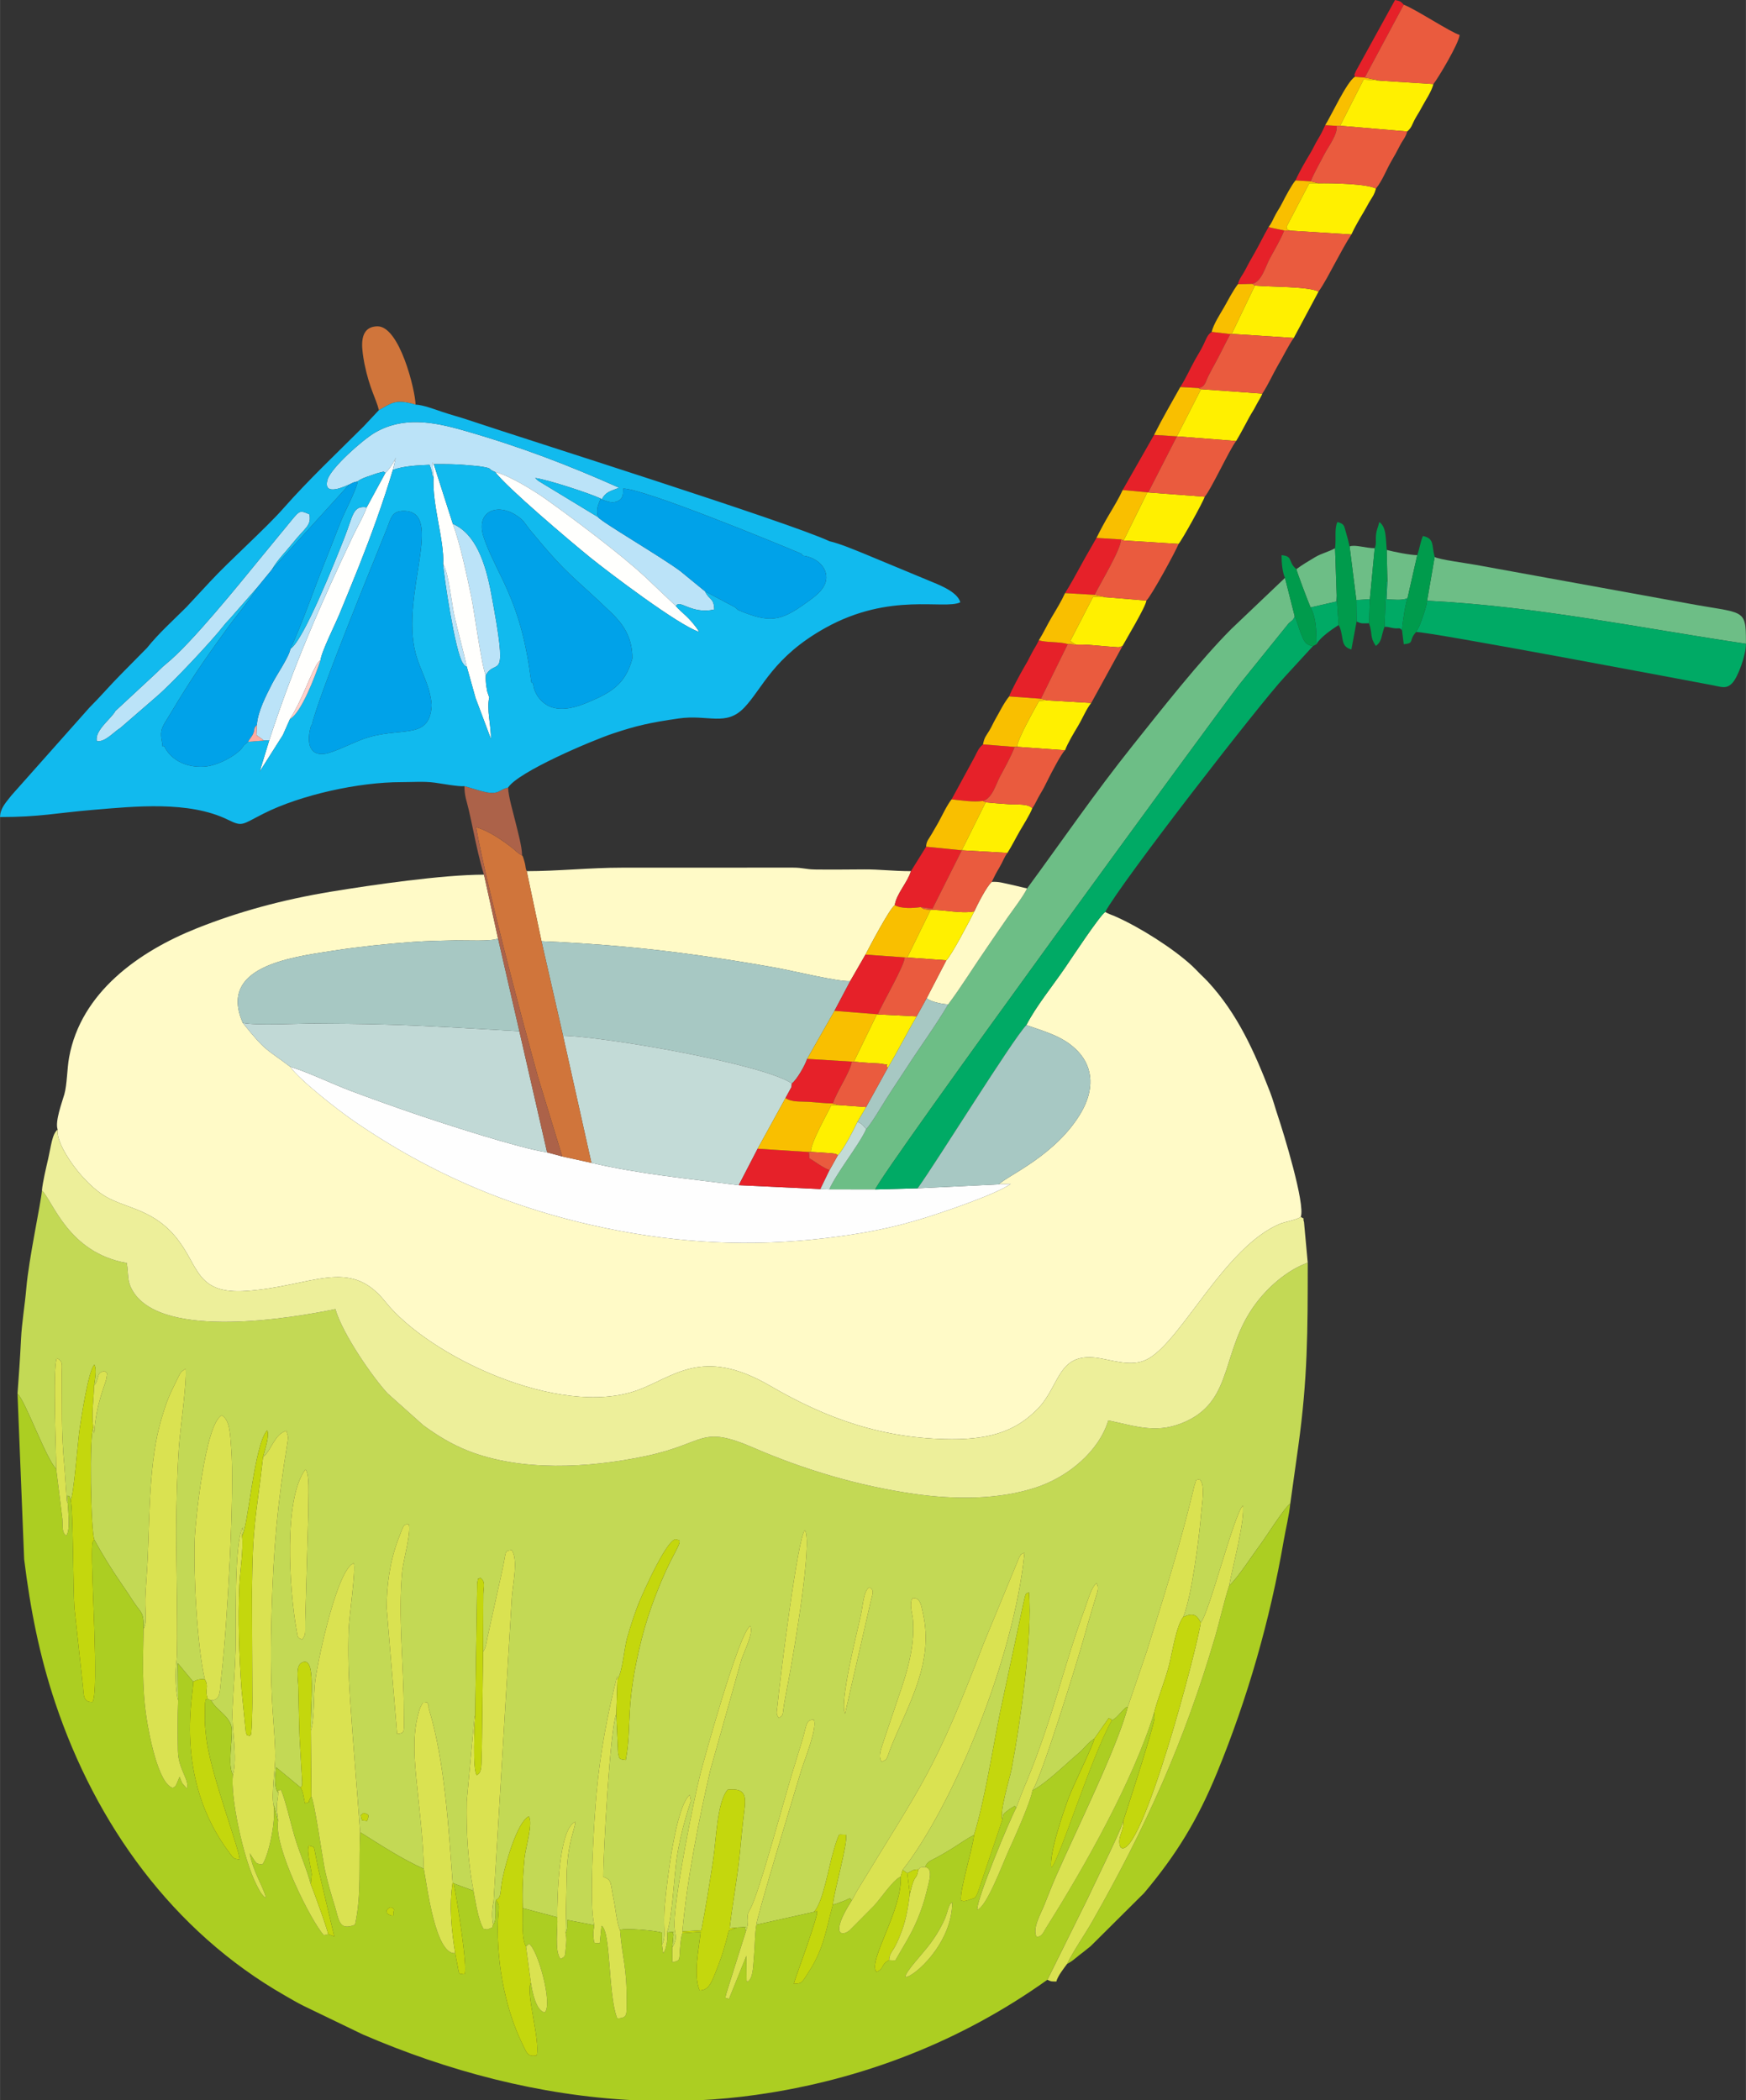 <?xml version='1.0' encoding='utf-8'?>
<svg xmlns="http://www.w3.org/2000/svg" width="7.209in" height="8.672in" version="1.1" style="shape-rendering:geometricPrecision; text-rendering:geometricPrecision; image-rendering:optimizeQuality; fill-rule:evenodd; clip-rule:evenodd" viewBox="0 0 7203.31 8665.59"><rect x="0" y="0" width="7203.31" height="8665.59" fill="#333333" stroke="none"/> <defs> <style type="text/css">  .fil5 {fill:#FEFEFE} .fil1 {fill:#FFFAC7} .fil20 {fill:#FFF000} .fil17 {fill:#F9BF00} .fil15 {fill:#AC6249} .fil11 {fill:#D0753B} .fil22 {fill:#EA5B3E} .fil16 {fill:#E62129} .fil3 {fill:#EDEF9A} .fil10 {fill:#DAE251} .fil14 {fill:#BBE3F8} .fil0 {fill:#C3D955} .fil12 {fill:#C4D70D} .fil2 {fill:#ACCE22} .fil4 {fill:#6DBE86} .fil19 {fill:#11BAEE} .fil9 {fill:#00AA65} .fil21 {fill:#00A2E9} .fil18 {fill:#009B4C} .fil6 {fill:#A7C8C3} .fil8 {fill:#C1D9D6} .fil7 {fill:#C3DBD7} .fil24 {fill:#FEABA0} .fil23 {fill:#FFD2CC} .fil13 {fill:#FFFFFD}  </style> </defs> <g id="Layer_x0020_1">  <g id="_2772584874640"> <path class="fil0" d="M1493.23 7510.72c-7.45,-30.25 -6.42,-17.23 6.33,-30.71 25.02,7.64 23.85,7.45 14.92,33.2l-21.25 -2.49zm2152.5 -327.64l78 -231.43c27.5,-84.25 49.89,-175.69 42.98,-267.17 -2.19,-28.88 -16.92,-65.07 -2.06,-90.68 32.92,-2.06 35.44,27.93 43.69,65.21 44.13,199.67 -58.23,368.83 -129.37,541.87 -22.48,54.67 -14.12,57.94 -41.29,68.11 -16.39,-21.46 -1.21,-56.14 8.06,-85.92zm-159.33 -112.76c-25.64,-39.91 53.33,-352.16 63.86,-400.58 11.96,-54.92 12.63,-107.61 36.99,-120.76 21.77,14.47 12.41,25.24 4.55,60.33l-105.41 461.01zm-2240.22 -305.64c-20.12,-8.9 -17,-6.09 -22.45,-36.54 -30.28,-169.01 -55.5,-545.95 36.86,-665.93 17.3,25.1 11.42,94.01 11.29,183.06l-12.79 444.54c-1.05,47.75 4.41,53.06 -12.91,74.86zm1966.5 323.57c-12.42,-19.12 -8.09,-21.05 -5.28,-49.94 12.32,-126.17 84.13,-698.23 113.33,-725.05 32.34,45.73 -44.8,496.75 -63.33,596.55 -6.27,33.76 -11.68,63.29 -18.12,96.9 -14.11,73.82 -3.56,68.58 -26.6,81.54zm-1617.61 -453.99c0,-94.82 13.9,-192.57 46.96,-280.88 26.2,-69.95 22.26,-60.06 43.54,-65.85 13.39,26.79 -22.03,151.47 -26.31,195.95 -17.88,185.77 6.62,384.95 6.64,575.78 0.01,99.06 5.86,88.01 -27.63,95.39l-43.22 -520.39zm-1523.03 -883.93c31.82,27.97 118.76,270.75 159.63,310.47 0.17,-79.51 -15.46,-406.27 2.21,-456.8 28.2,12.11 20.67,27.86 21.09,64.8 1.55,139.15 -3.34,240.32 10.75,382.66l10.07 143.57c0.48,-1.01 1.84,4.95 3.45,6.98l-0.57 -31.4c14.08,12.46 1.31,-12.04 12.85,18.24 12.37,-16.86 29.77,-248.31 37.42,-297.76 7.59,-49.04 35.47,-235.41 60.02,-260.36 11.53,20.19 1.88,61.28 -0.81,85.9 24.21,-28.78 5.15,-51.98 43.24,-59.9 12.39,14.66 11.84,0.17 7.29,31.42 -3.21,22.03 -42.72,100.91 -50.28,226.42l-3.52 -24.74c-17.3,25.68 -10.68,430.67 4.45,463.57 30.31,56.11 71.68,123.26 106.8,173.77 20.23,29.11 37.61,55.78 54.81,82.09 30.76,47.08 42.68,39.12 41.23,111.4 17.49,-32.01 3.07,-66.17 8.4,-153.69 2.93,-48.28 6.86,-96.55 8.94,-144.89 7.53,-175.26 6.18,-397.68 55.13,-563.37 24.8,-83.95 31.44,-96.85 67.61,-170.25 12.25,-24.87 12.84,-28.15 33.6,-40.82 5,61.52 -22.66,245.6 -27.92,323.78 -7.66,113.98 -10.47,231.4 -11.21,345.9 -0.51,79.45 8.61,485.11 1.7,533.05 -6.16,42.8 -5.31,126.91 6.4,165.32l-1.57 -153.39 63.5 76.33c16.11,-7.47 24.24,-11.57 48.09,-9.46 -32.31,-139.62 -47.19,-436.12 -41.61,-583.03 2.23,-58.58 42.09,-472.95 111.58,-506.27 35.5,18.37 34.97,90.85 38.55,130.8 15.63,174.56 -16.43,738.39 -38.71,929.58 -9.89,84.82 -2.47,112.76 -43.69,115.41 19.76,39.48 79.81,66.14 84.55,115.14 4.68,48.47 -18.07,156.48 5.48,191.18 19.63,-68.7 -5.73,-190.16 -2.43,-262.96 3.79,-83.84 10.95,-167.45 13.35,-251.86 2.91,-102.88 -7.56,-432.48 28.93,-505l-2.5 34.08c25.25,-31.35 49.08,-374.93 103.76,-434.88 11.31,21.95 -10.05,79.88 -17.07,110.57 35.34,-28.58 46.5,-94.3 96.31,-108.57l6.99 24.95c0.36,4.73 -1.82,19.94 -2.69,25.28 -41.26,252.02 -57.24,430.6 -65,695.04 -3.95,134.44 -4.68,269.23 3.75,403.47 3.89,62.12 10.82,133.19 11.09,194.45 0.21,47.17 -16.73,161.85 -7.08,200.24l4.42 11.2c2.5,9.29 2.43,9.74 4.41,19.26l9.96 37.02c0.07,-23.42 -5.04,-34.88 -5.01,-58.84 0.02,-24.1 5.22,-35.2 5.31,-58.36 -18.18,-22.22 -11.57,-74.24 -8.11,-104.99l100.08 82.64c9.02,-10.28 4.91,0.87 7.18,-20.54l-10.92 -187.15c-2.61,-69.32 -3.48,-138.94 -5.28,-208.62 -0.74,-28.57 -11.76,-83.34 13.09,-97.62 66.05,-37.94 34.13,175.03 38.77,279.35 16.38,-49.41 10.27,-146.35 18.4,-206.3 14.05,-103.58 92.68,-462.03 158.66,-483.93 9.2,28.14 -19,219.44 -20.83,271.12 -3.37,95.59 -0.69,192.42 5.67,287.59 12.26,183.27 28.28,368.31 41.61,551.18 73.38,45.46 174.21,112.54 262.59,150.73 -2.57,-117.85 -17.58,-237.47 -29.12,-354.03 -8.87,-89.64 -18.03,-184.82 3.56,-273.63 1.69,-6.94 9.07,-34.62 11.49,-38.91 17.18,-30.45 2.45,-13.13 27.36,-21.13 12.52,23.95 2.36,10.84 8.86,32.35 64.28,212.57 80.63,492.94 96.72,712.39l4.62 3.55 81.32 30.13c-22.79,-118.36 -29.98,-244.94 -27.85,-367.47l32.3 -350.01c0.37,-3.24 1.46,-4.04 2.47,-5.92l8.4 -543.97c6.04,-32.18 -0.25,-13.22 12.4,-24.16 23.01,15.62 14.55,34.47 13.1,66.76l-1.11 239.33c11.57,-17.19 13.49,-35.81 17.63,-57.79l59.94 -271.5c20.58,-89.5 7.41,-85.61 40.1,-91.12 28.55,35.89 4.48,145.17 1.08,195.68l-75.4 1254.7c-6.78,29.06 -7.95,66.56 -1.88,95.01 17.13,-17.24 6.67,-73.08 11.41,-101.42 25.65,-13.23 14,-26.56 28.76,-95.49 13.43,-62.75 59.76,-227.09 107.05,-249.68 18.16,28.55 -13.14,127.67 -17.54,171.79 -6.68,67.17 -10.24,139.2 -7.33,207.08l142.21 37.47c0.26,-82.13 5.08,-364.88 74.68,-393.97 -0.91,28.65 -30.3,81.44 -35.29,205.06l-4.94 255.39c9.18,-20.96 6.48,-27.01 6.56,-55.18l112.26 21.5c-24.16,-78.81 -0.54,-446.3 8.93,-547.2 16.04,-171.02 44.68,-320.75 84.56,-479.75l1.59 11.99c20.14,-25.28 28.36,-130.41 39.97,-170.54 15.54,-53.76 32.23,-106.19 53.06,-155.72 12.84,-30.55 119.83,-273.48 153.19,-249.64 5.12,3.67 23.64,-6.14 -6.83,49.89 -56.18,103.32 -110.39,244.19 -139.14,358.64 -71.04,282.62 -38.86,353.48 -65.79,500.85 -27.84,-4.21 -26.13,-0.92 -31.93,-29.72l-7.27 -160.61c-25.99,64.16 -53.6,571.08 -53.44,672.07 37.11,14.89 27.23,20.76 43.32,97.49 7.11,33.96 12.42,95.59 25.42,121.78 22.09,-8.14 145.12,2.08 173.43,11.24l-0.2 50.38c20.1,-38.4 1.97,-66.11 12.34,-172.87 9.54,-98.21 43.99,-394.44 101.9,-446l5.17 24.95c-0.07,0.54 -41.23,117.42 -58.54,235.95 -10.81,74 -18.91,249.62 -40.24,306.96 48.16,-4.68 14.72,-4.23 26.64,7.84l-4.6 53.74c27.07,-47.25 6.64,-51.41 8.34,-101.74 4.3,-127.28 77.9,-497.4 107,-613.24 12.53,-49.86 160.99,-588.39 205.99,-610.84 15.44,26.61 -23.75,100.81 -36.18,138.12l-128.12 455.12c-48.21,206.7 -96.17,451.16 -115.56,666.43l78.22 -4.28c18.98,-100.54 34.6,-195.78 49.47,-295.73 11.72,-78.71 15.54,-234.71 59.02,-284.44 77.59,-8.52 76.26,28.59 67.97,93.71 -6.89,54.2 -11.89,109.77 -17.19,164.4 -10.48,108.05 -30.98,211.45 -42.34,313.72l30.4 -3.44c62.11,-1.81 20.96,-9.45 37.08,14.04 1.22,-2.16 2.13,-7.97 2.46,-7.03l3.78 -14.25c5.91,-41.31 -7.91,-36.6 10.59,-68.16 36.63,-62.5 146.41,-475.54 178.38,-577.2 11.93,-37.9 22.3,-72.44 33.92,-110.14 23.31,-75.58 15.27,-91.89 49.79,-95.08 18.44,29.58 -39.34,170.09 -50.82,208.47 -23.33,78.03 -183.46,604.34 -185.49,638.01l237.17 -52.88c37.8,-36.46 62.26,-191.19 80.84,-250.49 3.89,-12.42 9.51,-33.62 13.61,-43.93 13.14,-33.09 3.57,-23.6 37.67,-24.46 10.79,28.35 -48.17,230.13 -53.69,289.32 17.06,-4.61 28.06,-9.28 43.76,-15.09 25.63,-9.49 25.92,-17.01 34.17,-2.59l14.89 -27.01c4.69,-8.79 6.48,-12 12.77,-22.36 267.34,-440.96 311.96,-476.97 516.43,-1010.63l147.61 -357.48c14.19,-18.28 -5.94,-3.39 21.12,-17.5 -42.83,435.73 -294.81,1042.83 -503.03,1308.99 7.36,5.04 11.15,7 19.26,13.38 8.45,-3.44 18.47,-10.21 25.52,-13.07l16.42 -2.33c0.42,-1.26 2.36,0.8 3.5,1.33 12.21,-12.54 5.09,-9.04 28.14,-11.56 10.31,-23.49 20.71,-24.65 45.33,-37.77 19.77,-10.53 35.87,-20.02 54.98,-31.54 35.48,-21.38 68.03,-45.82 101.47,-62.72 43.77,-141.81 76.27,-351.25 107.58,-506.56l95.18 -444.74c11.93,-54.12 9.5,-41.85 23.8,-49.88 15.7,178.04 -35.47,540.78 -72.01,731.29 -5.81,30.3 -51.73,180.37 -37.15,206.37 3.34,-26.51 4.08,-23.19 21.72,-37.2 2.49,-1.96 11.53,-9.28 16.96,-11.69 16.89,-7.49 6.98,-13.24 17.8,0.89l22.99 -59.91c7.45,-19.69 15.6,-37.65 23.19,-56.18 107.68,-262.92 150.03,-470.92 237.3,-706.28 12.09,-32.6 26.31,-87.31 47.94,-105 11.07,17.89 5.07,31.96 -2.22,55.72 -5.72,18.69 -11.17,37.43 -16.73,55.62 -11.79,38.57 -21.53,73.56 -32.31,111.86 -30.6,108.8 -178.83,588.59 -213.06,631.84 34.11,-15.02 101.25,-74.12 131.17,-101.11 24.94,-22.49 38.39,-34.44 61.17,-54.08 26.4,-22.76 33.77,-39.55 62.96,-58.46l59.44 -84.95c16.61,12.07 0.48,-10.63 13.01,9.83 16.51,-9.2 20.39,-15.07 33.49,-28.75 5.19,-5.42 8.93,-10.05 14.1,-14.79 12.96,-11.88 4.78,-7.13 18.57,-13.27l77.94 -228.39c72.14,-230.47 132.97,-422.46 190.72,-659.19 1.81,-7.4 4.7,-22.86 7.2,-29.25 11.81,-30.08 -5,-12.43 19.54,-21.83 25.35,21.93 10.16,100.65 6.89,141.78 -8.26,104.17 -40.14,345.83 -73.78,426.68 40.77,-17.5 55.2,-10.28 72.01,23.36 34.24,-36.75 135.76,-441.86 173.7,-483.18 10.75,55.29 -44.29,263.36 -56.37,330.79 35.2,-31.79 92.43,-121.14 128.14,-169.03 24.97,-33.49 100.47,-154.43 123.99,-169.45l32.9 -235.5c38.93,-281.36 39.13,-474.88 39.13,-758.74 -90.12,33.14 -167.83,105.7 -216.12,171.13 -141.61,191.87 -89.74,390.5 -281.82,481.77 -119.44,56.76 -206.72,22.79 -324.89,-2 -38.51,127.44 -165.08,232.03 -294.84,275.58 -153.55,51.54 -336.16,52.16 -508.28,27.3 -230.78,-33.33 -452.84,-100.21 -659.61,-189.63 -223.45,-96.64 -193.81,-19.41 -444.62,33.66 -239.16,50.59 -516.88,64.13 -734.42,-21.66 -70.04,-27.62 -128.04,-64.22 -183.56,-104.43l-148.4 -132.42c-59.06,-63.76 -185,-243.2 -215.14,-347.6 -171.59,35.3 -710.38,128.56 -834.6,-72.68 -26.6,-43.08 -17.48,-65.49 -26.08,-117.53 -241.01,-42.49 -302.62,-252.01 -350.03,-299.37 -4.1,51.76 -54.25,281.21 -64.63,404.45 -5.66,67.12 -18.58,142.28 -21.74,208.77 -3.51,73.83 -9.27,155.26 -14.47,225.32z"/> <path class="fil1" d="M237.67 4660.54c-8.93,64.93 104.22,222.55 198.85,276.86 88.78,50.96 202.94,52.12 300.45,181.82 83.4,110.93 77.01,221.37 278.9,207.34 272.36,-18.93 425.49,-141.38 572.73,43.17 181.52,227.53 717.08,479.37 1036.71,367.84 152.47,-53.2 268.28,-185.04 552.71,-19.3 230.19,134.14 462.97,218.5 747.79,219.82 166.71,0.77 271.03,-37.4 357.47,-127.72 93.42,-97.62 79.45,-239.82 260.97,-204.95 68.49,13.16 136.46,34.01 195.64,-0.81 139.48,-82.09 313.32,-458.76 540,-554.79 18.22,-7.72 76.23,-18.62 86.63,-29.12 19.79,-51.25 -72.44,-351.34 -94.63,-416.85 -10.86,-32.11 -18.66,-63.21 -31.99,-97.67 -64.79,-167.47 -134.54,-323.95 -256.91,-456.22 -11.49,-12.42 -20.32,-20.15 -32.5,-32.33 -12.18,-12.18 -19.91,-21 -32.33,-32.5 -77.55,-71.76 -215,-158.94 -315.41,-203.33 -15.76,-6.97 -28.58,-10.36 -43.04,-18.97 -22.78,14.64 -140.93,193.73 -164.83,228.8 -48.94,71.84 -122.16,162.23 -160.6,237.98 91.81,31.06 160.49,51.68 214.44,109.84 63.9,68.88 63.39,159.29 14.37,245.99 -103.22,182.56 -314.68,268.74 -341.34,301.1l48.37 -1.9c-59.32,42.05 -269.29,113.65 -355.26,140.41 -136.39,42.46 -257.57,65.29 -407.01,83.16 -310.45,37.12 -606.2,21.48 -904.84,-40.08 -385.72,-79.51 -722.31,-222.41 -1042.19,-442.12 -69.12,-47.47 -226.23,-171.03 -263.79,-224.6 -97.34,-74.58 -97.34,-57.74 -195.71,-181.17 -100.63,-231.01 189,-269.6 376.61,-298.22 106.89,-16.3 216.14,-27.76 324.51,-35.59 57.94,-4.19 119.44,-5.5 177.65,-6.61 37.11,-0.72 152.28,5.32 174.52,-7.86l-57.92 -263.1c-171.1,0 -463.25,42.49 -630.09,69.98 -203.89,33.6 -384.67,83.51 -554.67,151.25 -240.78,95.94 -478.02,265.28 -526.9,531.99 -8.86,48.32 -8.11,111.79 -19.79,153.1 -8.82,31.16 -39.69,112.77 -27.54,145.37z"/> <path class="fil2" d="M3735.45 8157.22c-1.36,-21.32 70.49,-94.31 103.87,-139.92 18.62,-25.44 34.41,-50.32 49.36,-80.25 8.85,-17.69 12.32,-26.03 18.56,-46.09 1.19,-3.81 5.2,-18.05 7.26,-22.4 11.29,-23.85 1.02,-7.6 13.99,-19.8 0.04,172.5 -161.72,310.82 -193.03,308.46zm-848.44 508.37l-270.99 0c-391.68,-19.45 -771.17,-121.08 -1119.8,-271.65l-242.89 -117.27c-27.26,-13.45 -52.13,-28.36 -78.83,-43.63 -462.79,-264.73 -779.24,-706.87 -946.72,-1207.07 -65.43,-195.41 -102.78,-386.44 -128.27,-592.07l-27.48 -683.56c31.82,27.97 118.76,270.75 159.63,310.47l25.54 206.37c2.44,33.01 -3.06,55.28 16.2,69.2 17.65,-27.9 7.42,-94.73 5.85,-134.36l-0.57 -31.4c14.08,12.46 1.31,-12.04 12.85,18.24 10,29.17 9.76,373.3 15.29,446.07l34.14 313.53c5.9,42.45 -1.7,75.68 40.81,74.12 27.02,-47.18 -6.29,-519.48 -2.01,-633.77 1.22,-32.82 3.69,-28.3 9.57,-35.42 30.31,56.11 71.68,123.26 106.8,173.77 20.23,29.11 37.61,55.78 54.81,82.09 30.76,47.08 42.68,39.12 41.23,111.4 -2.04,127.86 -7.09,240.93 12.12,367.87 9.15,60.44 47.95,272.83 108.84,288.4 15.6,-10.68 8.54,-4.24 16.42,-18.93l6.56 -15.66c0.68,-1.57 1.85,-4.23 2.41,-5.53 0.56,-1.31 1.36,-3.88 2.5,-5.57 3.46,9.04 6.75,19.26 11.39,27.2l18.34 21.2c12.87,-34 -35.33,-79.08 -36.81,-154.36 -1.3,-66.5 -1.55,-143.4 0.88,-209.6l-1.57 -153.39 63.5 76.33c5.81,33.24 -87.76,391.95 150.7,707.43 14.14,18.71 14.53,23.84 40.45,26.05 4.57,-28.82 -110.52,-329.53 -134.03,-481.02 -4.48,-28.86 -7.53,-58.75 -8.87,-88.68l1.05 -77.24c5.48,-18.38 -6.6,-7.55 10.81,-15.57l14.09 6.05c19.76,39.48 79.81,66.14 84.55,115.14 4.68,48.47 -18.07,156.48 5.48,191.18 -12.29,84.74 41.44,347.83 98.19,457.09 2.69,5.18 12.86,24.71 15.02,27.98 2.44,3.66 6.92,9.59 10,12.7 10.84,10.9 -0.75,1.63 13.99,10.92 -20.63,-63.62 -53.85,-108.16 -67.91,-183.61 6.31,8.4 -1.41,-2.6 9.5,14.22 18.78,28.92 15.61,28.31 43.03,31.27 27.28,-41.53 56.41,-184.09 45.58,-245.77l4.42 11.2c2.5,9.29 2.43,9.74 4.41,19.26l9.96 37.02c-18.74,105.69 137.79,416.27 188.86,470.52l17.66 -3.95c10.9,4.33 11.84,2.42 25.56,9.78l-68.41 -289.88c-3.44,-17.07 -5.74,-31.59 -9.41,-48.79 -7.16,-33.53 -1.46,-30.65 -27.76,-36.96 -9.1,26.37 7.27,80.52 12.42,117.97l-4.35 41.24c-14.93,-59.04 -45.22,-126.98 -64.23,-189.24 -17.17,-56.23 -38.27,-152.66 -58.35,-200.05 -25.39,5.54 -8.58,-0.12 -11.67,12.18 -18.18,-22.22 -11.57,-74.24 -8.11,-104.99l100.08 82.64c11.61,18.08 12.48,39.66 18.69,66.31 34.85,-12.29 2.8,4.76 26.23,-28.01 12.48,15.09 46.07,257.7 56.99,307.12 11.08,50.12 24.05,93.25 38.95,141.44 18.86,60.99 16.78,106.27 84.27,79.87 27.86,-125.41 14.35,-252.18 21.21,-381.66 73.38,45.46 174.21,112.54 262.59,150.73 14.39,77.9 48.28,354.93 129.44,348.43 3.46,17.81 6.39,35.43 9.76,51.65 7.83,37.69 1.21,32.25 28.49,35.46 15.94,-23.65 -35.06,-333.91 -44.21,-374.95l81.32 30.13c9.5,49.14 19.75,121.73 41.65,157.3 16.52,1.82 11.78,5.09 26.22,-1.81 15.8,-7.55 7.58,0.72 13.3,-15.96 17.13,-17.24 6.67,-73.08 11.41,-101.42 1.27,1.51 3.04,2.01 3.45,4.82 0.39,2.74 2.58,3.74 3.06,4.89 0.45,1.09 1.98,3.56 2.45,4.94 3.72,11.05 2.87,10.12 2.67,21.35 -0.24,13.97 -2.77,32.82 -3.32,48.1 -3.36,92.72 5.8,194.03 25.3,284.16 17.53,80.98 42.1,158.65 78.28,231.1 16.45,32.93 19.16,48.95 56.67,41.99 14.97,-63.78 -46.91,-261.83 -24.33,-300.06 5.98,36.24 20.77,116.84 57.42,122.49 33.3,-32.82 -26.88,-256.17 -64.83,-283.08l-12.64 11.44c-19.34,-34.61 -13.01,-112.68 -13.24,-158.42l142.21 37.47c3.45,44.3 -12.51,138.64 13.32,171.93 22.14,-9.56 18.32,-13.4 21.59,-43.76 2.58,-23.91 4.54,-40.17 -0.47,-61.7 9.18,-20.96 6.48,-27.01 6.56,-55.18l112.26 21.5c-2.49,14.48 -5.63,30.83 -4.11,46.2 3.68,36.96 2.12,24.24 26.22,28.46l7.29 -71.95c39.37,19.36 26.43,286.76 64.8,381.98 44.42,-1.67 37.92,-17.46 38.64,-65.42 2.21,-147.58 -18.15,-181.55 -27.2,-299.72 22.09,-8.14 145.12,2.08 173.43,11.24l-0.2 50.38 3.96 29.59c0.33,0.93 1.24,3.14 2.23,4.48 12.45,-19.45 18.75,-62.28 14.44,-85.09 48.16,-4.68 14.72,-4.23 26.64,7.84l-4.6 53.74 0.32 61.34c34.72,-7.39 27.39,-10.22 31.13,-52.93 1.9,-21.65 3.85,-51.03 10.3,-67.47l75.17 -5.09c-7.86,75.96 -31.06,173.49 -4.81,241.47 40.99,0.15 51.08,-35.72 78.24,-105.06 17.41,-44.46 30.38,-90.46 42.34,-140.42l34.31 -14.07c62.11,-1.81 20.96,-9.45 37.08,14.04l-66.16 209.73c-29.17,91.02 -18.01,59.69 -4.61,72.05l72.13 -178.84 1.13 102.11c0.49,1.4 1.55,3.8 2.7,5.46 24.96,-14.25 23.26,-60.56 27.97,-110.94 3.79,-40.59 2.71,-85.52 9.45,-124.95l237.17 -52.88c26.26,-5.9 6.01,-3.3 13.41,6.26 -20.68,84.58 -95.13,279.18 -96.2,290.51 33.48,-1.33 31.54,-1.57 65.34,-54.84 59.61,-93.93 67.99,-169.88 95.87,-271.49 17.06,-4.61 28.06,-9.28 43.76,-15.09 25.63,-9.49 25.92,-17.01 34.17,-2.59 -90.85,141.87 -41.43,150.28 -9.01,123.34l93.69 -94.39c30.06,-27.61 81.88,-112.02 117.39,-127.49 7.9,136.61 -138.84,352.56 -99.99,393.5 35.11,-15.07 16.14,-31.26 52.24,-48.5l25.45 0.99c32.97,-58.89 63.55,-102.64 93.31,-174.29 12.61,-30.35 25.75,-69.14 34.06,-103.18 13.88,-56.84 29.61,-100.64 -4.52,-108.25 10.31,-23.49 20.71,-24.65 45.33,-37.77 19.77,-10.53 35.87,-20.02 54.98,-31.54 35.48,-21.38 68.03,-45.82 101.47,-62.72 -6.47,63.07 -59.71,227.19 -53.63,270.43 19.18,4.4 5.65,3.3 23.19,0.44l21.28 -6.75c8.32,-4.05 15.41,3.88 29.55,-39.97l97.01 -287.66c3.34,-26.51 4.08,-23.19 21.72,-37.2 2.49,-1.96 11.53,-9.28 16.96,-11.69 16.89,-7.49 6.98,-13.24 17.8,0.89 -26.01,47.44 -167.77,387.76 -159.94,420.18 38.93,-13.65 105.1,-191.49 125.34,-235.93 24.48,-53.76 95.12,-209.98 101.7,-256.6 34.11,-15.02 101.25,-74.12 131.17,-101.11 24.94,-22.49 38.39,-34.44 61.17,-54.08 26.4,-22.76 33.77,-39.55 62.96,-58.46 -3.11,24.89 -87.8,195.09 -106.4,245.64 -19.9,54.07 -80.79,228.58 -71.07,286.49 27.25,-12.33 166.37,-462.52 249.91,-607.24 16.51,-9.2 20.39,-15.07 33.49,-28.75 5.19,-5.42 8.93,-10.05 14.1,-14.79 12.96,-11.88 4.78,-7.13 18.57,-13.27 -41.54,165.02 -214.9,513.05 -296.72,700.54 -16.38,37.54 -32.67,78.87 -48,117.74 -13.47,34.14 -50.36,95.97 -32.3,131.08 22.53,0.75 27.17,-16.97 39.82,-37.04 160.2,-254.09 359.7,-608.87 445.44,-887.36l1.51 22.93c-9.94,61.6 -128.87,423.51 -128.9,423.67 -6.87,28.82 -55.48,129.28 -71.16,161.82 -27.57,57.2 -52.07,108.69 -79.07,165.37l-162.6 328.18c-354.65,253.11 -762.31,413.08 -1202.66,475.02 -77.42,10.89 -154.68,18.13 -231.63,22zm-1284.4 -766.45c-8.07,-3.77 -6.47,-10.35 -7.75,-17.09 18.14,-25.74 30.06,-3.99 30.89,-3.66l-3.14 17.25c-1.11,0.58 7.85,16.5 -20,3.5z"/> <path class="fil3" d="M172.88 4911.79c47.41,47.36 109.02,256.88 350.03,299.37 8.6,52.04 -0.52,74.45 26.08,117.53 124.22,201.24 663.01,107.98 834.6,72.68 30.14,104.39 156.08,283.84 215.14,347.6l148.4 132.42c55.52,40.22 113.53,76.82 183.56,104.43 217.55,85.79 495.27,72.25 734.42,21.66 250.81,-53.06 221.17,-130.3 444.62,-33.66 206.78,89.43 428.83,156.3 659.61,189.63 172.12,24.86 354.73,24.24 508.28,-27.3 129.76,-43.55 256.33,-148.14 294.84,-275.58 118.17,24.79 205.45,58.76 324.89,2 192.07,-91.27 140.21,-289.9 281.82,-481.77 48.29,-65.43 125.99,-137.99 216.12,-171.13l-15.32 -166.8c-8.4,-25.46 9.98,-6.65 -13.45,-22.18 -10.4,10.5 -68.41,21.4 -86.63,29.12 -226.68,96.03 -400.52,472.7 -540,554.79 -59.18,34.82 -127.15,13.98 -195.64,0.81 -181.52,-34.87 -167.55,107.33 -260.97,204.95 -86.44,90.32 -190.76,128.49 -357.47,127.72 -284.82,-1.32 -517.59,-85.67 -747.79,-219.82 -284.44,-165.75 -400.24,-33.9 -552.71,19.3 -319.63,111.53 -855.19,-140.3 -1036.71,-367.84 -147.24,-184.55 -300.37,-62.1 -572.73,-43.17 -201.89,14.03 -195.51,-96.41 -278.9,-207.34 -97.51,-129.7 -211.67,-130.87 -300.45,-181.82 -94.62,-54.31 -207.77,-211.93 -198.85,-276.86 -22.9,18.09 -27.02,67.99 -38.86,119.58 -8.71,37.96 -22.88,96.84 -25.94,131.66z"/> <path class="fil4" d="M4236.89 3666.49c-13.4,29.36 -60.7,91.69 -81.65,121.44 -30.77,43.69 -53.75,78.89 -82.06,119.64 -54.73,78.81 -105.55,161.76 -161.4,236.65 -50.76,86.47 -115.86,174.88 -170.55,259.69 -29.07,45.06 -56.33,84.72 -85.4,130.63 -17.16,27.11 -62.4,104.38 -82.5,124.03 -13.25,32.4 -56.05,94.1 -77.77,126.34 -19.79,29.36 -62.71,92.66 -73.96,122.59l189.32 0.28c31.05,-78.74 1421.32,-1980.32 1503.05,-2084.41l202.8 -251.54c12.69,-11.6 19.21,-12.04 24.73,-29.07l-40.08 -158.44 -221.28 210.69c-128.42,128.4 -292.68,337.67 -406.14,479.88 -159.8,200.3 -288.01,388.57 -437.12,591.62zm1650.95 -1187.9c456.49,23.4 876.41,112.48 1315.47,177.56l0 -6.94c-0.16,-143.13 -7.1,-115.71 -247.94,-161.03l-865.54 -157.33c-31.51,-5.96 -158.25,-22.82 -170.81,-32.99l-31.18 180.73zm-163.81 -79.92l-3.44 74.36c27.97,0.15 63.01,5.83 86.26,-4.8l40.25 -177.57c-33.48,-0.84 -96.89,-13.98 -125.99,-21.61l2.92 129.62zm-156.02 -144.03l27.86 221.24 55.65 -3.69 20 -210.34c-37.32,0 -81.57,-16.14 -103.51,-7.2zm-219.56 93.64c2.11,12.73 48.99,135.51 58.58,158.03l106.68 -24.55 0.92 -25.46 -6.62 -194.46c-24.02,14.43 -54.92,20.57 -82.71,37.22 -26.36,15.78 -53.85,31.94 -76.84,49.23z"/> <path class="fil5" d="M4121.73 4886.56l-335.86 16.38 -174.95 4.83 -189.32 -0.28 -37.03 -1.31 -336.87 -16.11c-205.51,-26.49 -410.69,-46.17 -607.81,-92.14l-120.37 -26.37 -62.42 -16.9c-113.7,-16.57 -428.49,-118.95 -548.87,-160.15 -87.78,-30.03 -174.09,-60.98 -259.85,-93.07 -78.1,-29.22 -177.35,-78 -251.36,-100.04 37.56,53.57 194.67,177.13 263.79,224.6 319.88,219.71 656.47,362.62 1042.19,442.12 298.64,61.56 594.39,77.21 904.84,40.08 149.43,-17.87 270.62,-40.69 407.01,-83.16 85.97,-26.76 295.94,-98.35 355.26,-140.41l-48.37 1.9z"/> <path class="fil1" d="M2172.93 3594.45l61.02 288.98c223.51,9.52 440.75,28.55 658.45,59.69 105.47,15.09 208.86,31.85 309.96,50 65.87,11.82 255.81,58.2 305.11,55.03l63.08 -109.48c18.94,-36.37 98.7,-187.81 120.89,-204.14 7.17,-47.55 51.61,-91.34 66.74,-140.09 -72.84,0 -128.3,-7.67 -192.46,-7.29 -66.95,0.38 -135.23,1.21 -202.08,0.38 -40.88,-0.51 -49.83,-7.68 -93.11,-7.74l-706.17 0.25c-127.48,-0.16 -264.29,14.41 -391.44,14.41z"/> <path class="fil6" d="M2322.82 4273.22c183.56,5.18 825.97,117.26 943.95,197.13 19.87,-14.13 55.39,-75.86 63.01,-101.38l112.98 -198.29 64.72 -122.52c-49.3,3.17 -239.24,-43.21 -305.11,-55.03 -101.11,-18.15 -204.49,-34.91 -309.96,-50 -217.7,-31.14 -434.94,-50.17 -658.45,-59.69l88.87 389.79z"/> <path class="fil7" d="M2439.88 4797.94c197.12,45.97 402.3,65.65 607.81,92.14l77.94 -150.44 115.12 -209.2c5.9,-11.81 10.37,-18.47 15.27,-28.21 12.56,-24.94 7.89,-7.42 10.75,-31.87 -117.97,-79.86 -760.39,-191.95 -943.95,-197.13l117.06 524.71z"/> <path class="fil8" d="M1197.01 4401.42c74.01,22.03 173.26,70.82 251.36,100.04 85.76,32.09 172.07,63.03 259.85,93.07 120.38,41.2 435.17,143.58 548.87,160.15l-114.5 -499.98c-189.58,-10.38 -374.79,-22.94 -565.27,-27.88 -93.15,-2.42 -187.27,-3.18 -280.73,-3.65 -66.74,-0.34 -242.61,9.15 -295.3,-2.92 98.38,123.43 98.38,106.59 195.71,181.17z"/> <path class="fil6" d="M1001.3 4220.24c52.69,12.07 228.55,2.58 295.3,2.92 93.47,0.47 187.58,1.23 280.73,3.65 190.48,4.94 375.69,17.5 565.27,27.88l-88.01 -382.73c-22.25,13.18 -137.41,7.14 -174.52,7.86 -58.21,1.11 -119.71,2.42 -177.65,6.61 -108.36,7.83 -217.62,19.29 -324.51,35.59 -187.61,28.62 -477.24,67.22 -376.61,298.22z"/> <path class="fil9" d="M3610.92 4907.76l174.95 -4.83c82.6,-115.3 390.5,-612.6 448.39,-673.3 38.45,-75.76 111.67,-166.14 160.6,-237.98 23.9,-35.08 142.05,-214.16 164.83,-228.8 66.64,-123.94 640.19,-862.85 740.2,-969.71l116.99 -127.4c-34.89,-4.97 -39.01,-26.88 -50.44,-53.7 -4.86,-11.39 -19.02,-60.2 -24.95,-69.3 -5.52,17.03 -12.04,17.47 -24.73,29.07l-202.8 251.54c-81.73,104.09 -1472,2005.67 -1503.05,2084.41zm2231.73 -2300.16c60.44,0 1094.79,195.49 1220.85,219.25 38.82,7.32 58.68,17.64 83.61,-8.73 23.34,-24.7 56.2,-114.96 56.2,-161.97 -439.06,-65.08 -858.98,-154.16 -1315.47,-177.56 -3.97,27.34 -9.79,42.62 -18.2,66.94 -2.99,8.64 -7.94,23.51 -11.66,32.28 -10.35,24.43 -2.83,5.75 -15.33,29.8zm-130.47 -21.61c22.64,0.83 16.09,2.7 37.49,5.77 24.54,3.52 22.62,-4.8 34.62,8.64 0.69,-24.54 13.88,-110 22.55,-132.17 -23.25,10.63 -58.29,4.95 -86.26,4.8l3.44 -74.36 -4.64 0.02 -7.21 187.31zm-115.24 -21.61c22.39,9.96 19.8,7.21 51.26,7.21l3.32 -99.41 -55.65 3.69 1.07 88.51zm-189.91 -58.07c22.15,39.51 24.23,92.62 24.23,151.72 14.96,-28.22 63.84,-61.26 91.38,-79.24l-8.01 -122.49 -0.92 25.46 -106.68 24.55z"/> <path class="fil2" d="M5071.12 6542.42c-21.75,66.6 -38.27,143.82 -58.66,213.32 -126.15,430.17 -286.45,786.12 -506.14,1172.14 -32.56,57.22 -76.58,118.9 -104.4,175.86 24.81,-13.93 28.87,-19.63 49.72,-36.02 15.42,-12.1 32.08,-24.43 48.3,-38.14l220.35 -219.05c132.72,-157.83 220.81,-301.41 301.44,-498.13 125.23,-305.51 218.23,-628.63 274.66,-957.1 7.2,-41.87 22.61,-106.06 26.85,-151.37 -23.52,15.02 -99.02,135.96 -123.99,169.45 -35.72,47.89 -92.94,137.25 -128.14,169.03z"/> <path class="fil6" d="M3785.87 4902.94l335.86 -16.38c26.66,-32.36 238.13,-118.54 341.34,-301.1 49.02,-86.7 49.53,-177.11 -14.37,-245.99 -53.95,-58.16 -122.63,-78.77 -214.44,-109.84 -57.89,60.7 -365.79,558 -448.39,673.3z"/> <path class="fil10" d="M1085.04 6011.91c-29.59,259.34 -43.08,268.72 -45.63,557.52l1.62 453.81c-0.09,12.69 -1.46,152.6 -8.24,133.86 -0.36,-1 -1.58,3.99 -2.71,5.79 -18.95,-8.7 -5.39,5.69 -15.83,-14.3l-17.77 -177.39c-10.33,-144.33 -15.22,-285.83 -9.03,-430.6 2.61,-60.99 17.69,-148.77 10.9,-204.38l2.5 -34.08c-36.5,72.52 -26.02,402.12 -28.93,505 -2.4,84.4 -9.56,168.01 -13.35,251.86 -3.3,72.8 22.06,194.26 2.43,262.96 -12.29,84.74 41.44,347.83 98.19,457.09 2.69,5.18 12.86,24.71 15.02,27.98 2.44,3.66 6.92,9.59 10,12.7 10.84,10.9 -0.75,1.63 13.99,10.92 -20.63,-63.62 -53.85,-108.16 -67.91,-183.61 6.31,8.4 -1.41,-2.6 9.5,14.22 18.78,28.92 15.61,28.31 43.03,31.27 27.28,-41.53 56.41,-184.09 45.58,-245.77 -9.65,-38.4 7.29,-153.07 7.08,-200.24 -0.26,-61.26 -7.19,-132.33 -11.09,-194.45 -8.43,-134.24 -7.7,-269.03 -3.75,-403.47 7.76,-264.44 23.75,-443.02 65,-695.04 0.87,-5.34 3.05,-20.55 2.69,-25.28l-6.99 -24.95c-49.81,14.26 -60.97,79.98 -96.31,108.57z"/> <path class="fil11" d="M2319.51 4771.57l120.37 26.37 -117.06 -524.71 -88.87 -389.79 -61.02 -288.98c-6.21,-14.89 -3.18,-14.87 -7.59,-32.95 -0.22,-0.92 -4.59,-16.66 -4.74,-17.08 -5.52,-15.73 -1.42,-6.39 -6.81,-15.22 -18.75,-8.82 -26.41,-19.91 -44.73,-33.95 -38.82,-29.74 -96.74,-69.44 -145.17,-82.14 45.7,249.86 179.95,757.05 255.65,1030.81l99.97 327.66z"/> <path class="fil10" d="M1282.28 7140.12l2.09 272.89c12.48,15.09 46.07,257.7 56.99,307.12 11.08,50.12 24.05,93.25 38.95,141.44 18.86,60.99 16.78,106.27 84.27,79.87 27.86,-125.41 14.35,-252.18 21.21,-381.66 -13.33,-182.87 -29.35,-367.91 -41.61,-551.18 -6.36,-95.17 -9.04,-192 -5.67,-287.59 1.83,-51.68 30.03,-242.98 20.83,-271.12 -65.99,21.91 -144.62,380.35 -158.66,483.93 -8.13,59.95 -2.01,156.89 -18.4,206.3z"/> <path class="fil10" d="M592.17 6720.66c-2.04,127.86 -7.09,240.93 12.12,367.87 9.15,60.44 47.95,272.83 108.84,288.4 15.6,-10.68 8.54,-4.24 16.42,-18.93l6.56 -15.66c0.68,-1.57 1.85,-4.23 2.41,-5.53 0.56,-1.31 1.36,-3.88 2.5,-5.57 3.46,9.04 6.75,19.26 11.39,27.2l18.34 21.2c12.87,-34 -35.33,-79.08 -36.81,-154.36 -1.3,-66.5 -1.55,-143.4 0.88,-209.6 -11.71,-38.4 -12.57,-122.51 -6.4,-165.32 6.91,-47.94 -2.21,-453.6 -1.7,-533.05 0.74,-114.5 3.55,-231.92 11.21,-345.9 5.26,-78.18 32.93,-262.26 27.92,-323.78 -20.77,12.67 -21.35,15.95 -33.6,40.82 -36.17,73.4 -42.81,86.29 -67.61,170.25 -48.95,165.69 -47.6,388.11 -55.13,563.37 -2.08,48.33 -6.01,96.61 -8.94,144.89 -5.33,87.52 9.09,121.68 -8.4,153.69z"/> <path class="fil10" d="M4653.27 7041.63c-41.54,165.02 -214.9,513.05 -296.72,700.54 -16.38,37.54 -32.67,78.87 -48,117.74 -13.47,34.14 -50.36,95.97 -32.3,131.08 22.53,0.75 27.17,-16.97 39.82,-37.04 160.2,-254.09 359.7,-608.87 445.44,-887.36 16.1,-63.47 43.43,-125.87 62.01,-197.71 12.8,-49.5 29.18,-161.04 58.26,-197.43 33.64,-80.86 65.52,-322.52 73.78,-426.68 3.27,-41.13 18.46,-119.85 -6.89,-141.78 -24.54,9.4 -7.73,-8.25 -19.54,21.83 -2.5,6.39 -5.39,21.85 -7.2,29.25 -57.75,236.73 -118.58,428.71 -190.72,659.19l-77.94 228.39z"/> <path class="fil10" d="M3513.97 7841.33c-90.85,141.87 -41.43,150.28 -9.01,123.34l93.69 -94.39c30.06,-27.61 81.88,-112.02 117.39,-127.49l7.71 -27.47c208.23,-266.16 460.2,-873.26 503.03,-1308.99 -27.06,14.11 -6.93,-0.78 -21.12,17.5l-147.61 357.48c-204.47,533.66 -249.09,569.67 -516.43,1010.63 -6.29,10.36 -8.08,13.58 -12.77,22.36l-14.89 27.01z"/> <path class="fil10" d="M1992.91 6815.78l-5.03 401.92c-3.16,57.75 3.7,95.83 -21.38,106.33 -17.58,-24.92 -8.23,-203.17 -6.38,-246.21 -1.02,1.88 -2.11,2.68 -2.47,5.92l-32.3 350.01c-2.14,122.53 5.06,249.11 27.85,367.47 9.5,49.14 19.75,121.73 41.65,157.3 16.52,1.82 11.78,5.09 26.22,-1.81 15.8,-7.55 7.58,0.72 13.3,-15.96 -6.07,-28.45 -4.9,-65.94 1.88,-95.01l75.4 -1254.7c3.41,-50.51 27.47,-159.8 -1.08,-195.68 -32.69,5.51 -19.52,1.62 -40.1,91.12l-59.94 271.5c-4.14,21.98 -6.06,40.61 -17.63,57.79z"/> <path class="fil10" d="M844.85 6929.16c18.68,30.53 -1.73,40.56 12.03,80.43l14.09 6.05c41.23,-2.64 33.81,-30.59 43.69,-115.41 22.28,-191.18 54.34,-755.01 38.71,-929.58 -3.58,-39.95 -3.05,-112.43 -38.55,-130.8 -69.49,33.32 -109.35,447.69 -111.58,506.27 -5.58,146.91 9.3,443.41 41.61,583.03z"/> <path class="fil10" d="M4953.8 6694.81c-11.98,96.9 -246.84,987.99 -329.92,928.1 -1.15,-1.71 -2.29,-6.66 -2.53,-5.63 -0.24,1.01 -1.91,-4.28 -2.15,-5.7 -6.88,-39.08 17.86,-54.14 14.94,-98.38 -6.87,28.82 -55.48,129.28 -71.16,161.82 -27.57,57.2 -52.07,108.69 -79.07,165.37l-162.6 328.18c16.28,7.41 12.4,6.66 36.7,7.2 6.29,-23.56 29.87,-52.86 43.93,-72.03 27.82,-56.96 71.84,-118.64 104.4,-175.86 219.69,-386.03 379.99,-741.97 506.14,-1172.14 20.39,-69.49 36.9,-146.72 58.66,-213.32 12.08,-67.42 67.12,-275.49 56.37,-330.79 -37.94,41.31 -139.45,446.43 -173.7,483.18z"/> <path class="fil12" d="M4018.39 7571.05c-6.47,63.07 -59.71,227.19 -53.63,270.43 19.18,4.4 5.65,3.3 23.19,0.44l21.28 -6.75c8.32,-4.05 15.41,3.88 29.55,-39.97l97.01 -287.66c-14.58,-26 31.34,-176.08 37.15,-206.37 36.54,-190.51 87.71,-553.25 72.01,-731.29 -14.3,8.03 -11.88,-4.24 -23.8,49.88l-95.18 444.74c-31.31,155.3 -63.81,364.75 -107.58,506.56z"/> <path class="fil10" d="M1748.39 7710.51c14.39,77.9 48.28,354.93 129.44,348.43 -15.26,-95.08 -25.29,-194.54 -10.58,-291.39 -16.09,-219.44 -32.44,-499.82 -96.72,-712.39 -6.51,-21.51 3.66,-8.4 -8.86,-32.35 -24.91,8 -10.18,-9.32 -27.36,21.13 -2.42,4.29 -9.8,31.97 -11.49,38.91 -21.59,88.81 -12.42,183.99 -3.56,273.63 11.54,116.56 26.55,236.18 29.12,354.03z"/> <path class="fil12" d="M291.53 6188.86c10,29.17 9.76,373.3 15.29,446.07l34.14 313.53c5.9,42.45 -1.7,75.68 40.81,74.12 27.02,-47.18 -6.29,-519.48 -2.01,-633.77 1.22,-32.82 3.69,-28.3 9.57,-35.42 -15.13,-32.9 -21.75,-437.88 -4.45,-463.57 -8.46,-56.19 1.94,-116.04 3.28,-173.2 2.69,-24.61 12.34,-65.71 0.81,-85.9 -24.55,24.95 -52.43,211.33 -60.02,260.36 -7.66,49.45 -25.06,280.9 -37.42,297.76z"/> <path class="fil12" d="M2045.78 7839.34c1.27,1.51 3.04,2.01 3.45,4.82 0.39,2.74 2.58,3.74 3.06,4.89 0.45,1.09 1.98,3.56 2.45,4.94 3.72,11.05 2.87,10.12 2.67,21.35 -0.24,13.97 -2.77,32.82 -3.32,48.1 -3.36,92.72 5.8,194.03 25.3,284.16 17.53,80.98 42.1,158.65 78.28,231.1 16.45,32.93 19.16,48.95 56.67,41.99 14.97,-63.78 -46.91,-261.83 -24.33,-300.06l-20.05 -149.16c-19.34,-34.61 -13.01,-112.68 -13.24,-158.42 -2.92,-67.88 0.64,-139.91 7.33,-207.08 4.4,-44.12 35.69,-143.23 17.54,-171.79 -47.29,22.59 -93.61,186.93 -107.05,249.68 -14.76,68.93 -3.12,82.26 -28.76,95.49z"/> <path class="fil13" d="M1590.07 1950.87l-77.3 142.32c-15.32,42.27 -36.86,76.63 -56.88,118.84 -133.8,282.02 -246.38,538.18 -345.2,842.48l-39.37 129.03 95.76 -150.98 29.23 -65.94c50.11,-80.27 72.14,-154.08 105.63,-216.66 3.05,-5.68 4.63,-8.76 8.26,-13.72 7.47,-10.23 3.63,-4.93 11.9,-12.07 4.36,-36.42 61.29,-148.92 78.95,-192.31 27.1,-66.58 52.77,-127.57 79.2,-194.4 51.59,-130.45 98.58,-259.32 140.69,-398.88l11.61 -50.39c-7.37,19.13 -26.61,48.46 -42.49,62.7z"/> <path class="fil12" d="M2815.2 7968.87l0.28 7.1 75.17 -5.09c-7.86,75.96 -31.06,173.49 -4.81,241.47 40.99,0.15 51.08,-35.72 78.24,-105.06 17.41,-44.46 30.38,-90.46 42.34,-140.42l34.31 -14.07 -30.4 3.44c11.36,-102.27 31.86,-205.67 42.34,-313.72 5.3,-54.63 10.3,-110.19 17.19,-164.4 8.29,-65.12 9.62,-102.23 -67.97,-93.71 -43.48,49.73 -47.3,205.74 -59.02,284.44 -14.87,99.96 -30.48,195.19 -49.47,295.73l-78.22 4.28z"/> <path class="fil12" d="M4881.79 6671.45c-29.08,36.39 -45.46,147.94 -58.26,197.43 -18.58,71.84 -45.92,134.25 -62.01,197.71l1.51 22.93c-9.94,61.6 -128.87,423.51 -128.9,423.67 2.93,44.25 -21.81,59.3 -14.94,98.38 0.24,1.42 1.91,6.71 2.15,5.7 0.25,-1.02 1.38,3.92 2.53,5.63 83.08,59.89 317.94,-831.2 329.92,-928.1 -16.81,-33.64 -31.24,-40.87 -72.01,-23.36z"/> <path class="fil14" d="M475.88 2933.57c-15.72,30.55 -87.19,81 -76.48,124.62 35.43,4.27 70.02,-38.7 96.59,-54.39l151.13 -130.87c63.59,-54.73 225.16,-226.39 276.57,-292.55 12.11,-15.59 21.04,-22.57 33.79,-38.06l103.4 -117.99 60.23 -73.59c25.65,-43.6 56.26,-72.31 87.83,-111.68 50.38,-62.83 76.28,-70.06 67.57,-116.91 -39.3,-18.25 -41.74,-12.51 -67.18,16.47l-136.46 166.18c-83.98,102.51 -283.11,349.89 -387.17,433.88 -21.55,17.39 -30.74,29.41 -52.14,48.5l-157.7 146.39zm964.01 -934.04c16.29,-7.76 14.54,-8.87 35.24,-13.29 16.24,-12.11 30.88,-16.3 55.15,-24.66 9.63,-3.32 23.14,-8.51 33.52,-10.93 24.43,-5.66 14.64,-6.31 26.27,0.22 15.87,-14.24 35.12,-43.57 42.49,-62.7l-11.61 50.39c46.09,-16.27 99.11,-18.29 151.06,-20.73l4.93 13.75c0.57,1.82 1.49,4.55 2.14,6.71 7.07,23.21 0.18,17.14 9.46,30.45l-3.22 -59.95c-2.58,2.01 -5.36,0.42 4.06,6.33 46.89,-0.36 93.68,-0.28 136.43,3.93 22.6,2.23 45.23,3.34 64.61,6.77 45.69,8.08 17.62,7.52 52.57,21.77 59.54,14.18 165.41,80.57 211.02,113.19 112.87,80.72 305.3,224.22 407.91,319.79l126.64 120.26c15.73,-30.28 62.24,35.15 157.95,14.23 -0.37,-48.53 -21.77,-39.32 -37.74,-75.09l-101.19 -82.87c-74,-56.06 -327.17,-203.95 -340.46,-223.49l-245.68 -149.25c-1.44,-1.12 -3.21,-2.71 -4.52,-3.78l-9.03 -8.35c54.25,7.15 223.57,63.08 270.49,84.8l3.74 3.86c17.91,-32.53 34.67,-33.33 72.22,-48.49 -207.7,-92.65 -405.56,-168.81 -641.4,-236.27 -128.14,-36.65 -250.99,-57.95 -366.11,8.82 -50.52,29.3 -181.08,145.08 -195.45,193.6 -22.36,75.42 79.12,24.21 88.53,20.99zm564.17 786.63c44.64,-78.52 95.73,53.41 22.14,-338.51 -23.97,-127.68 -64.43,-245.33 -158.14,-286.22 30.24,81.43 58.45,215.44 76.53,302.56 11.53,55.52 44.04,294.89 59.48,322.18zm-78.23 -34.76c-15.05,-70.33 -35.04,-138.4 -51.29,-210.6 -11.65,-51.75 -23.36,-177.04 -46.34,-213.9 1.22,41.68 49.58,365.76 81.34,409.49 13.34,18.38 6.63,7.78 16.29,15.01zm-727.74 -74.44c-6.29,34.81 -56.05,105.62 -76.14,145.13 -23.14,45.51 -58.79,113.31 -62.36,168.71l-1.94 42.36c11.68,8.3 19.71,12.58 30.75,22.43l22.29 -1.07c98.82,-304.3 211.39,-560.47 345.2,-842.48 20.02,-42.21 41.56,-76.56 56.88,-118.84 -57.97,-8.8 -55.82,33.95 -92.51,126.81 -36.07,91.31 -168.57,424.35 -222.17,456.96z"/> <path class="fil10" d="M2452.2 7943.29c-2.49,14.48 -5.63,30.83 -4.11,46.2 3.68,36.96 2.12,24.24 26.22,28.46l7.29 -71.95c39.37,19.36 26.43,286.76 64.8,381.98 44.42,-1.67 37.92,-17.46 38.64,-65.42 2.21,-147.58 -18.15,-181.55 -27.2,-299.72 -13,-26.19 -18.31,-87.83 -25.42,-121.78 -16.09,-76.73 -6.21,-82.6 -43.32,-97.49 -0.16,-100.99 27.45,-607.91 53.44,-672.07l4.74 -143.15 -1.59 -11.99c-39.87,158.99 -68.51,308.73 -84.56,479.75 -9.46,100.89 -33.09,468.39 -8.93,547.2z"/> <path class="fil15" d="M1996.66 3608.86l57.92 263.1 88.01 382.73 114.5 499.98 62.42 16.9 -99.97 -327.66c-75.7,-273.76 -209.95,-780.95 -255.65,-1030.81 48.43,12.7 106.35,52.4 145.17,82.14 18.32,14.04 25.98,25.13 44.73,33.95 0,-36.37 -19.58,-105.27 -27.31,-137.94 -8.76,-37.01 -29.47,-105.49 -30.32,-141.76 -35.37,6.66 -36.24,30.19 -91.83,18.84 -25.84,-5.27 -59.73,-17.31 -88.24,-24.61 0,41.51 9.08,59.8 17.26,95.76 7.63,33.5 12.8,57.18 19.34,88.71 11.45,55.22 26.71,127.11 43.98,180.67z"/> <path class="fil1" d="M4019.44 3760.39c-16.38,33.76 -95.76,184.78 -115.19,201.89l-81.13 156.27c6.44,5.03 4.74,4.47 15.5,9.35 9.83,4.46 12.29,4.94 22.09,7.58 18.05,4.85 31.9,7.23 51.07,8.74 55.85,-74.89 106.67,-157.85 161.4,-236.65 28.3,-40.74 51.29,-75.95 82.06,-119.64 20.95,-29.75 68.25,-92.08 81.65,-121.44 -1.7,-0.96 -4.48,-3.82 -5.42,-2.19l-64.94 -15.24c-28.37,-5.71 -45.07,-12.07 -75.05,-10.27 -19.94,16.79 -59.36,93.65 -72.04,121.6z"/> <path class="fil13" d="M1788.54 1968.75c-6.34,114.99 45.17,261.8 39.66,358.15 22.98,36.86 34.69,162.15 46.34,213.9 16.26,72.2 36.24,140.27 51.29,210.6l36.29 129.41 63.27 168.24c1,-54.63 -18.75,-122.89 -6.75,-172.1 -1.07,-1.86 -1.99,-4.33 -2.55,-5.9l-6.18 -18.8c-0.57,-2.31 -2.96,-16.94 -3.36,-19.87 -2.49,-18.27 -2.99,-27.64 -2.49,-46.21 -15.43,-27.29 -47.95,-266.66 -59.48,-322.18 -18.08,-87.12 -46.28,-221.13 -76.53,-302.56l-78.68 -246.3c-9.42,-5.9 -6.64,-4.32 -4.06,-6.33l3.22 59.95z"/> <path class="fil13" d="M2788.54 2500.84l-126.64 -120.26c-102.61,-95.57 -295.04,-239.07 -407.91,-319.79 -45.61,-32.62 -151.48,-99.01 -211.02,-113.19 45.7,62 308.09,284.78 394.58,354.69 68.75,55.58 363.75,279.85 447.21,304.87 -38.36,-59.96 -75.55,-81.01 -96.22,-106.31z"/> <path class="fil10" d="M4192.26 7459.54c-26.01,47.44 -167.77,387.76 -159.94,420.18 38.93,-13.65 105.1,-191.49 125.34,-235.93 24.48,-53.76 95.12,-209.98 101.7,-256.6 34.23,-43.25 182.46,-523.05 213.06,-631.84 10.77,-38.3 20.52,-73.29 32.31,-111.86 5.57,-18.19 11.01,-36.93 16.73,-55.62 7.29,-23.75 13.3,-37.82 2.22,-55.72 -21.63,17.69 -35.85,72.4 -47.94,105 -87.27,235.37 -129.62,443.37 -237.3,706.28 -7.59,18.53 -15.73,36.49 -23.19,56.18l-22.99 59.91z"/> <path class="fil12" d="M998.34 6336.22c6.8,55.61 -8.28,143.38 -10.9,204.38 -6.19,144.77 -1.3,286.27 9.03,430.6l17.77 177.39c10.44,19.99 -3.12,5.61 15.83,14.3 1.13,-1.81 2.36,-6.79 2.71,-5.79 6.78,18.74 8.15,-121.17 8.24,-133.86l-1.62 -453.81c2.55,-288.8 16.04,-298.18 45.63,-557.52 7.02,-30.68 28.38,-88.62 17.07,-110.57 -54.68,59.95 -78.51,403.53 -103.76,434.88z"/> <path class="fil12" d="M796.76 6938.62c5.81,33.24 -87.76,391.95 150.7,707.43 14.14,18.71 14.53,23.84 40.45,26.05 4.57,-28.82 -110.52,-329.53 -134.03,-481.02 -4.48,-28.86 -7.53,-58.75 -8.87,-88.68l1.05 -77.24c5.48,-18.38 -6.6,-7.55 10.81,-15.57 -13.76,-39.88 6.65,-49.9 -12.03,-80.43 -23.85,-2.11 -31.98,1.99 -48.09,9.46z"/> <path class="fil11" d="M1563.12 1692.25c53.01,-29.25 68.56,-47.31 151.27,-22.73 -1,-58.38 -65.8,-325.48 -158.18,-323.1 -78.65,2.03 -62.68,90.63 -57.09,129.79l4.41 25.16c21.28,103.78 48.03,143 59.59,190.88z"/> <path class="fil12" d="M2547.27 6928.34l-4.74 143.15 7.27 160.61c5.8,28.79 4.09,25.51 31.93,29.72 26.94,-147.36 -5.25,-218.22 65.79,-500.85 28.75,-114.45 82.97,-255.32 139.14,-358.64 30.47,-56.04 11.95,-46.22 6.83,-49.89 -33.36,-23.85 -140.35,219.09 -153.19,249.64 -20.83,49.53 -37.53,101.96 -53.06,155.72 -11.61,40.13 -19.83,145.26 -39.97,170.54z"/> <path class="fil10" d="M2773.73 8035.02l0.32 61.34c34.72,-7.39 27.39,-10.22 31.13,-52.93 1.9,-21.65 3.85,-51.03 10.3,-67.47l-0.28 -7.1c19.39,-215.26 67.35,-459.73 115.56,-666.43l128.12 -455.12c12.43,-37.31 51.62,-111.51 36.18,-138.12 -44.99,22.45 -193.46,560.98 -205.99,610.84 -29.1,115.84 -102.7,485.96 -107,613.24 -1.7,50.32 18.73,54.49 -8.34,101.74z"/> <path class="fil16" d="M3047.69 4890.07l336.87 16.11 37.92 -78.43c-27.45,-9.35 -62.36,-36.67 -83.39,-48.75l-1.93 -25.83 -211.52 -13.54 -77.94 150.44zm2541.89 -4573.13l40.85 3.12 161.04 -300.66c-13.21,-14.31 -13.49,-14.15 -36.01,-19.4l-161.25 292.83c-11.26,28.91 -5.48,6.45 -4.62,24.11zm-244.72 427.38l62.62 3.78c14.82,-35.83 38.8,-77.57 56,-111.09 16.76,-32.68 55.79,-82.19 51.35,-117.64l-47.52 -2.91c-10.39,23.17 -16.91,36.63 -30.2,58.43 -12.2,20 -17.97,35.03 -30.47,55.96 -21.63,36.25 -45.49,76.66 -61.78,113.47zm-237.71 428.28l59.87 -1.37c38.4,-10.15 53.13,-69.75 71.38,-103.8 21.48,-40.08 45.24,-79.06 59.74,-116.47l-58.3 -12.22c-1.13,-2.47 -4.12,-1.28 -6.01,-2.31 -21.46,37.66 -40.31,77.1 -62.18,114.92 -12.18,21.07 -20.38,35.08 -33.2,60.45 -12.94,25.62 -24.65,35.19 -31.3,60.8zm-237.71 424.3l74.18 4.17c28.83,-4.32 29.04,-24.24 42.51,-51.24 10.45,-20.94 19.17,-36.05 30.01,-56.03 22.2,-40.94 38.59,-76.72 59.62,-115.38l-76.66 -9.03c-18.5,12.24 -22.04,28.22 -33.62,52.07 -12.73,26.22 -20.26,36.4 -33.53,60.12 -21.87,39.15 -39.81,80.3 -62.51,115.33zm-237.71 424.89l101.92 9.43 3.56 0.54 118.33 -231.32 -94.15 -6.12 -129.66 227.47zm-237.72 425.39l121.91 7.14c22.59,-46.47 108.15,-185.73 109.16,-228.6l-101.39 -6.28c-21.27,37.45 -44.24,76.41 -64.84,114.43 -20.11,37.11 -42.62,78.05 -64.83,113.31zm-230.5 426.2l130.96 9.71 110.82 -225.73c-37.67,-10.98 -87.09,-5.04 -119.32,-15.59 -10.87,23.69 -18.74,32.11 -31.3,56.98 -11.97,23.72 -17.27,33.88 -30.48,55.96 -11.63,19.42 -56.88,103.22 -60.67,118.68zm-237.71 424.79c43.4,4.43 86.81,11.9 129.89,6.53 38.21,-11.54 52.45,-67.87 70.09,-100.8 20.15,-37.63 45.12,-82.16 60.44,-122.11l-130.76 -10.45c-18.21,15.18 -23.26,29.45 -33.61,50.09l-96.05 176.74zm-167.61 296.28c-15.13,48.75 -59.57,92.54 -66.74,140.09 25.94,15.57 76.44,12.85 107.58,8.14l47.86 6.83 121.07 -241.19 -147.17 -14.71 -62.59 100.85zm-250.72 453.71l-64.72 122.52 175.17 14.12 3.29 0.66c17.99,-44.03 114.17,-208.19 110.76,-235.29l-161.42 -11.49 -63.08 109.48zm-240.7 422.19c-2.86,24.45 1.81,6.93 -10.75,31.87 -4.91,9.74 -9.37,16.4 -15.27,28.21 24.04,17.96 66.05,13.77 94.47,15.65 35.27,2.34 64.21,6.09 100.98,6.85 14.22,-47.49 73.57,-132.64 77.69,-172.8l-184.1 -11.16c-7.62,25.52 -43.14,87.25 -63.01,101.38z"/> <path class="fil17" d="M3125.63 4739.63l211.52 13.54 8.17 -0.4c-0.71,-38.86 64.65,-150.3 83.51,-191.97l30.35 -1.46 -23 -6.4c-36.77,-0.76 -65.7,-4.51 -100.98,-6.85 -28.41,-1.88 -70.42,2.31 -94.47,-15.65l-115.12 209.2zm2341.68 -4223.18l47.52 2.91 14.19 -0.45 96.77 -190.76 68.7 4.6 -64.06 -12.69 -40.85 -3.12c-33.97,21.56 -98.46,162.63 -122.27,199.51zm-233.48 419.98c1.89,1.02 4.88,-0.16 6.01,2.31l58.3 12.22 24.11 0.65c-27.57,-13.49 -3.49,-3.24 -14.84,-15.17l94.34 -180.43 37.64 0.21 -31.91 -8.12 -62.62 -3.78c-16.36,19.21 -41.51,66.68 -55.21,93.69 -10.96,21.62 -15.39,25.99 -26.31,45.7 -11.83,21.35 -14.45,33.29 -29.5,52.73zm-234.73 432.95l76.66 9.03 5.92 -0.72 95.63 -199.53 -10.3 -6.94 -59.87 1.37c-22.51,29.9 -39.23,64.29 -57.26,95.56 -15.71,27.25 -43.88,70.03 -50.79,101.22zm-237.71 424.94l94.15 6.12 99.63 -194.76 -11.55 -4.61 -74.18 -4.17c-36.73,65.86 -73.85,129.05 -108.05,197.42zm-237.71 425.12l101.39 6.28 10.58 4.29 98 -198.79 -101.92 -9.43c-13.27,29.91 -36.45,68.63 -54.59,99.02 -19.38,32.47 -37.68,66.77 -53.46,98.63zm-237.72 422.32c32.24,10.56 81.65,4.61 119.32,15.59l34.91 2.72c-2.95,-2 -10.48,-5.72 -11.14,-6.18 -9.99,-6.97 -7.14,-4.54 -12.9,-10.3l93.7 -181.29 55.47 1.98 -49.41 -9.98 -121.91 -7.14c-15.81,34.68 -34.33,64.59 -54.58,98.62 -20.02,33.63 -34,64.79 -53.47,95.96zm-230.5 429.58l130.76 10.45 10.13 -0.39c-0.66,-28.21 72.54,-156.37 90.56,-189.55l32.81 -2.31 -25.24 -6.47 -130.96 -9.71c-22.73,28.1 -39.14,63.3 -57.3,94.71 -9.41,16.28 -14.17,29.21 -25,47.01 -14.18,23.33 -19.89,26.5 -25.75,56.25zm-234.68 422.26l147.17 14.71 98.64 -198.05 -10.9 -5.56c-43.07,5.37 -86.49,-2.1 -129.89,-6.53 -19.75,24.88 -38.25,66.09 -55.33,96.88 -10.35,18.64 -15.38,25.91 -26.42,45.65 -11.77,21.03 -22.51,29.03 -23.26,52.91zm-250.23 445.07l161.42 11.49 11.17 0.46 96.39 -196.72c-23.42,-2.77 -25.7,0.4 -40.5,-11.24 -31.14,4.71 -81.64,7.44 -107.58,-8.14 -22.19,16.33 -101.95,167.77 -120.89,204.14zm-240.78 430.29l184.1 11.16 8.87 0.39 95.17 -195.73 -175.17 -14.12 -112.98 198.29z"/> <path class="fil10" d="M3077.82 7966.83l-66.16 209.73c-29.17,91.02 -18.01,59.69 -4.61,72.05l72.13 -178.84 1.13 102.11c0.49,1.4 1.55,3.8 2.7,5.46 24.96,-14.25 23.26,-60.56 27.97,-110.94 3.79,-40.59 2.71,-85.52 9.45,-124.95 2.03,-33.67 162.16,-559.98 185.49,-638.01 11.48,-38.38 69.26,-178.88 50.82,-208.47 -34.52,3.2 -26.48,19.5 -49.79,95.08 -11.62,37.7 -21.99,72.24 -33.92,110.14 -31.98,101.66 -141.76,514.71 -178.38,577.2 -18.5,31.56 -4.67,26.85 -10.59,68.16l-3.78 14.25c-0.33,-0.94 -1.24,4.87 -2.46,7.03z"/> <path class="fil6" d="M3781.73 4193.48c-41.49,70.28 -78.61,145.16 -119.24,212.48l-89.2 161.72 -35.64 60.88c23.55,10.94 21.07,14.12 35.67,29.99 20.11,-19.65 65.34,-96.92 82.5,-124.03 29.07,-45.91 56.33,-85.56 85.4,-130.63 54.69,-84.81 119.79,-173.22 170.55,-259.69 -19.18,-1.5 -33.03,-3.89 -51.07,-8.74 -9.81,-2.64 -12.27,-3.12 -22.09,-7.58 -10.76,-4.87 -9.05,-4.32 -15.5,-9.35l-41.38 74.93z"/> <path class="fil10" d="M1595.06 6634.26l43.22 520.39c33.49,-7.38 27.64,3.67 27.63,-95.39 -0.02,-190.83 -24.52,-390.02 -6.64,-575.78 4.28,-44.48 39.7,-169.15 26.31,-195.95 -21.29,5.79 -17.35,-4.1 -43.54,65.85 -33.06,88.3 -46.96,186.06 -46.96,280.88z"/> <path class="fil10" d="M1246.18 6764.68c17.32,-21.8 11.86,-27.11 12.91,-74.86l12.79 -444.54c0.13,-89.06 6.02,-157.96 -11.29,-183.06 -92.36,119.98 -67.14,496.92 -36.86,665.93 5.45,30.45 2.33,27.64 22.45,36.54z"/> <path class="fil10" d="M3764.65 6593.79c-14.87,25.61 -0.13,61.79 2.06,90.68 6.91,91.48 -15.48,182.92 -42.98,267.17l-78 231.43c-9.27,29.78 -24.45,64.46 -8.06,85.92 27.17,-10.17 18.82,-13.44 41.29,-68.11 71.14,-173.04 173.5,-342.2 129.37,-541.87 -8.25,-37.28 -10.77,-67.27 -43.69,-65.21z"/> <path class="fil18" d="M5508.01 2261.84l6.62 194.46 8.01 122.49 5.33 10.41c16.46,46.3 2.71,78.5 47.4,90.44l21.58 -115.26 -1.07 -88.51 -27.86 -221.24c-4.37,-19.59 -8.9,-37.84 -14.77,-57.11 -8.61,-28.26 -5.83,-35.81 -35.5,-43.73 -13.3,27.71 -4.39,68.76 -9.73,108.05z"/> <path class="fil10" d="M1147.48 7397.05c-0.08,23.16 -5.28,34.26 -5.31,58.36 -0.03,23.96 5.08,35.42 5.01,58.84 -18.74,105.69 137.79,416.27 188.86,470.52l17.66 -3.95c-0.94,-15.9 -61.19,-182.66 -71.96,-206.64 -14.93,-59.04 -45.22,-126.98 -64.23,-189.24 -17.17,-56.23 -38.27,-152.66 -58.35,-200.05 -25.39,5.54 -8.58,-0.12 -11.67,12.18z"/> <path class="fil12" d="M3357.61 7888.57c26.26,-5.9 6.01,-3.3 13.41,6.26 -20.68,84.58 -95.13,279.18 -96.2,290.51 33.48,-1.33 31.54,-1.57 65.34,-54.84 59.61,-93.93 67.99,-169.88 95.87,-271.49 5.52,-59.19 64.48,-260.97 53.69,-289.32 -34.1,0.86 -24.53,-8.63 -37.67,24.46 -4.1,10.31 -9.72,31.52 -13.61,43.93 -18.58,59.3 -43.04,214.03 -80.84,250.49z"/> <path class="fil19" d="M1475.13 1986.24c-2.26,30.57 -53.62,125.8 -70.17,168.05 -23.13,59.08 -45.59,116.93 -69.11,175.77 -45.32,113.33 -87.21,238.29 -137.76,346.89 53.6,-32.6 186.1,-365.65 222.17,-456.96 36.68,-92.85 34.54,-135.6 92.51,-126.81l77.3 -142.32c-11.63,-6.53 -1.85,-5.88 -26.27,-0.22 -10.39,2.42 -23.89,7.62 -33.52,10.93 -24.26,8.36 -38.91,12.55 -55.15,24.66zm991.97 147.38c-8.79,-35.32 1.33,-51.23 11.26,-76.59 -46.92,-21.71 -216.24,-77.65 -270.49,-84.8l9.03 8.35c1.3,1.07 3.07,2.66 4.52,3.78l245.68 149.25zm841.01 152.04l2.96 6.86c48.17,4.89 99.25,39.59 97.95,91.55 -1.22,49 -56,83.6 -84.96,104.54 -104.08,75.24 -149.86,83.16 -279.11,28.17l-11.73 -10.79 -124.47 -66.03c15.97,35.76 37.38,26.56 37.74,75.09 -95.7,20.93 -142.22,-44.5 -157.95,-14.23 20.67,25.3 57.86,46.35 96.22,106.31 -83.46,-25.02 -378.47,-249.29 -447.21,-304.87 -86.48,-69.91 -348.88,-292.7 -394.58,-354.69 -34.95,-14.25 -6.88,-13.69 -52.57,-21.77 -19.38,-3.43 -42.01,-4.54 -64.61,-6.77 -42.74,-4.21 -89.54,-4.29 -136.43,-3.93l78.68 246.3c93.71,40.89 134.18,158.55 158.14,286.22 73.59,391.92 22.5,259.99 -22.14,338.51 -0.51,18.57 -0.01,27.95 2.49,46.21 0.4,2.93 2.79,17.56 3.36,19.87l6.18 18.8c0.55,1.57 1.47,4.05 2.55,5.9 -11.99,49.21 7.76,117.47 6.75,172.1l-63.27 -168.24 -36.29 -129.41c-9.67,-7.23 -2.95,3.37 -16.29,-15.01 -31.77,-43.73 -80.12,-367.81 -81.34,-409.49 5.51,-96.36 -46,-243.17 -39.66,-358.15 -9.27,-13.31 -2.39,-7.24 -9.46,-30.45 -0.66,-2.16 -1.58,-4.89 -2.14,-6.71l-4.93 -13.75c-51.95,2.44 -104.97,4.46 -151.06,20.73 -42.11,139.56 -89.1,268.43 -140.69,398.88 -26.42,66.83 -52.09,127.81 -79.2,194.4 -17.66,43.39 -74.59,155.89 -78.95,192.31 -22.5,66.87 -78.22,214.72 -125.8,242.46l-29.23 65.94 -95.76 150.98 39.37 -129.03 -22.29 1.07 -64.97 4.84 -18.04 15.61c-16.15,32.97 -101.79,83.16 -162.52,87.22 -82.77,5.54 -143.22,-34.91 -165.59,-85.08 -11.92,0 -8.02,2.52 -7.97,-11.09 -9.53,-46.16 -5.69,-59.21 17.73,-96.63 17.71,-28.31 32.08,-53.17 48.98,-80.75 73.34,-119.58 129.06,-197.28 209.86,-308.69 30.02,-41.37 96.6,-120.59 115,-156.69l-103.4 117.99c-12.75,15.48 -21.68,22.47 -33.79,38.06 -51.41,66.16 -212.98,237.82 -276.57,292.55l-151.13 130.87c-26.57,15.69 -61.16,58.66 -96.59,54.39 -10.71,-43.62 60.76,-94.07 76.48,-124.62l157.7 -146.39c21.4,-19.09 30.59,-31.11 52.14,-48.5 104.06,-83.99 303.19,-331.37 387.17,-433.88l136.46 -166.18c25.44,-28.98 27.87,-34.72 67.18,-16.47 8.71,46.85 -17.19,54.08 -67.57,116.91 -31.58,39.37 -62.18,68.08 -87.83,111.68l318.77 -351.2c-9.41,3.23 -110.88,54.43 -88.53,-20.99 14.38,-48.51 144.93,-164.3 195.45,-193.6 115.12,-66.77 237.96,-45.46 366.11,-8.82 235.84,67.46 433.7,143.62 641.4,236.27 -37.56,15.16 -54.32,15.97 -72.22,48.49 23.4,8.33 45.94,19.26 71.5,4.06 22.72,-13.52 14.53,-40.73 17.97,-49.01 83.27,-0.12 626.26,222.56 736.54,269.72zm-699.43 430.84l-0.8 4.05c-29.26,103.87 -86.65,137.07 -184.63,178.12 -42.51,17.82 -98.56,35.66 -147.56,19.19 -38.56,-12.96 -72.55,-52.15 -76.27,-98.07l-7.4 -4.6c-21.75,-167.14 -51.35,-282.23 -115.88,-417.98 -24.79,-52.14 -65.48,-130.87 -81.93,-184.44 -31.34,-102.04 54.81,-137.04 131.8,-88.92 37.69,23.56 37.11,34.26 63.55,66.28 158.37,191.83 173.45,184.71 332.13,337.66 43.75,42.18 87.61,96.89 86.99,188.7zm-828.02 190.76l-0.25 8.03c-10.7,143.35 -132.87,78.53 -285.87,135.28 -40.45,15.01 -116.73,52.95 -150.38,58.89 -76.27,13.47 -77.65,-58.69 -61.23,-114.52l3.72 -4.43c29.74,-127.24 258.66,-682.61 309.84,-810.67 16.15,-40.42 18.94,-71.13 67.46,-71.62 173.99,-1.79 -12.68,342.11 50.23,585.69 19.19,74.32 59.48,130.37 66.49,213.35zm-1280.13 -126.78c-46,46.11 -84.16,91.61 -131.38,138.66l-321.93 362.38c-19.38,25.69 -46.37,50.88 -47.23,89.64 164.84,0 231.4,-16.81 381.15,-29.44 175.49,-14.8 398.08,-38.25 558.73,40.41 61.31,30.02 56.3,20.78 147.8,-25.41 151.61,-76.55 390.86,-129.86 569.08,-129.64 44.4,0.05 91.27,-3.77 134.95,1.92 29.85,3.9 99.04,17.19 124.38,14.72 28.52,7.31 62.4,19.35 88.24,24.61 55.59,11.34 56.46,-12.18 91.83,-18.84 40.11,-64.18 343.34,-193.27 433.12,-223.19 97.7,-32.54 151.64,-44.57 269.6,-61.75 123.12,-17.93 195.96,34.62 271.82,-45.13 75.76,-79.63 118.45,-208.37 334.15,-328.55 268.02,-149.32 490.36,-73.78 556.96,-105.74 -10.63,-39.86 -75.11,-67.11 -112.19,-82.29l-279.86 -116.32c-46.08,-18.49 -101.08,-42.41 -147.95,-53.51 -164.58,-77.5 -1251.3,-420.08 -1488.6,-499.75 -38.69,-12.99 -72.51,-21.57 -109.88,-34.19 -29.15,-9.84 -78.03,-28.44 -108.94,-29.56 -82.71,-24.59 -98.27,-6.53 -151.27,22.73l-63.03 67.16c-111.54,111.36 -227.45,220.44 -331.42,338.5 -73.22,83.15 -220.26,213.51 -302.57,302.5l-97.15 104.54c-55.02,55.02 -114.75,108.31 -162.8,168.55l-105.61 106.98z"/> <path class="fil18" d="M5847.1 2290.66l-40.25 177.57c-8.68,22.17 -21.86,107.63 -22.55,132.17l7.16 57.63c46.41,-3.86 18.81,-16.22 51.19,-50.43 12.5,-24.04 4.98,-5.36 15.33,-29.8 3.72,-8.76 8.67,-23.64 11.66,-32.28 8.41,-24.32 14.23,-39.6 18.2,-66.94l31.18 -180.73c-13.43,-48.84 0.28,-75.11 -48.32,-86.44 -9.9,20.64 -14.04,53.06 -23.59,79.24z"/> <path class="fil10" d="M3212.68 7088.24c23.05,-12.95 12.49,-7.72 26.6,-81.54 6.43,-33.61 11.85,-63.14 18.12,-96.9 18.53,-99.8 95.68,-550.82 63.33,-596.55 -29.19,26.82 -101.01,598.88 -113.33,725.05 -2.82,28.88 -7.14,30.82 5.28,49.94z"/> <path class="fil20" d="M3345.33 4752.77c20.15,0.89 40.11,2.53 60.25,3.92 5.33,0.37 19.93,1.09 24.61,1.78 23.93,3.51 11.88,-0.94 26.51,7.95 19.21,-15.48 68.57,-110.51 80.94,-137.85l35.64 -60.88 -114.1 -8.35 -30.35 1.46c-18.86,41.67 -84.22,153.12 -83.51,191.97zm2183.69 -4233.86l276.85 23.68c18.47,-17.56 17.96,-24.19 28.82,-45.59 9.93,-19.58 18.73,-30.78 28.84,-50.35 15.49,-29.99 42.22,-67.29 50.38,-99.77l-219.42 -14.12 -68.7 -4.6 -96.77 190.76zm-206.76 432.69l253.11 15.88c12.29,-27.51 35.33,-67.22 51.81,-94.5 9.89,-16.39 16.12,-29.69 26.08,-45.93 11.55,-18.83 17.05,-25.26 23.56,-49.09 -36.65,-19.92 -185.1,-22.94 -237.41,-21.74l-37.64 -0.21 -94.34 180.43c11.35,11.93 -12.73,1.68 14.84,15.17zm-240.57 426.1l255.97 16.67 102.36 -191.41c-45.81,-22.18 -198.5,-18.32 -262.69,-24.79l-95.63 199.53zm-226.15 422.75l244.4 19.17c22.07,-36.59 35.18,-64.02 55.33,-100.32 10.92,-19.68 15.34,-24.17 26.34,-45.72 8.82,-17.28 21.76,-36.14 26.37,-49.55l-252.83 -18.34 -99.63 194.76zm-219.88 429.57l226.58 14.17c15.02,-16.56 101.41,-173.26 108.05,-194.71l-233.07 -17.71 -3.56 -0.54 -98 198.79zm-195.46 430.07c33.73,-2.14 64.73,1.84 97.9,4.49 16.51,1.32 34.87,3.45 51.14,4.24 24.59,1.19 25.23,5.14 42.5,-4.59 12.73,-23.82 96.4,-162.59 97.79,-186.3l-164.19 -13.64 -55.47 -1.98 -93.7 181.29c5.76,5.75 2.92,3.33 12.9,10.3 0.66,0.46 8.19,4.18 11.14,6.18zm-243.85 421.33l197.67 14.21c10.96,-29.91 37.05,-72.7 54.59,-102.09 17.11,-28.66 34.92,-71.56 53.47,-93.14l-182.35 -10.84 -32.81 2.31c-18.03,33.17 -91.23,161.33 -90.56,189.55zm-228.39 426.91l188.35 10.72c19.84,-31.6 33.43,-59.76 50.8,-89.89 13.33,-23.12 41.85,-67.96 51.65,-94.02 -16.34,-20.15 -65.95,-14.78 -94.19,-16.83 -32.01,-2.32 -65.35,-4.45 -97.97,-8.03l-98.64 198.05zm-224.81 442.31l161.1 11.65c19.43,-17.11 98.82,-168.13 115.19,-201.89 -56.49,10.36 -121.81,-7.12 -179.91,-6.47l-96.39 196.72zm-220.4 429.89c24.32,2.36 47.36,4.4 71.77,5.81 6.11,0.35 30.13,1.02 34.03,1.69 57.75,9.88 17.53,-2.94 33.95,17.93 40.63,-67.32 77.75,-142.21 119.24,-212.48l-160.52 -8.01 -3.29 -0.66 -95.17 195.73z"/> <path class="fil18" d="M5671.52 2261.84l-20 210.34 -3.32 99.41c16,46.39 1.61,54.21 28.01,93.64 27.01,-19.79 21.34,-41.32 35.98,-79.23l7.21 -187.31 4.64 -0.02 -2.92 -129.62c-4.46,-49.13 -1.03,-93.66 -30.49,-115.26 -4.8,20.57 -11.14,30.78 -13.49,51.43 -2.92,25.58 2.97,35.88 -5.61,56.62z"/> <path class="fil12" d="M1239.46 7374.71c11.61,18.08 12.48,39.66 18.69,66.31 34.85,-12.29 2.8,4.76 26.23,-28.01l-2.09 -272.89c-4.64,-104.32 27.28,-317.29 -38.77,-279.35 -24.85,14.28 -13.83,69.05 -13.09,97.62 1.81,69.68 2.67,139.3 5.28,208.62l10.92 187.15c-2.27,21.4 1.84,10.26 -7.18,20.54z"/> <path class="fil12" d="M1960.12 7077.82c-1.85,43.04 -11.2,221.29 6.38,246.21 25.08,-10.5 18.23,-48.58 21.38,-106.33l5.03 -401.92 1.11 -239.33c1.45,-32.3 9.91,-51.14 -13.1,-66.76 -12.64,10.94 -6.36,-8.01 -12.4,24.16l-8.4 543.97z"/> <path class="fil18" d="M5301.42 2384.3l40.08 158.44c5.92,9.1 20.09,57.9 24.95,69.3 11.43,26.82 15.55,48.73 50.44,53.7l14.37 -7.71c0,-59.1 -2.08,-112.21 -24.23,-151.72 -9.59,-22.51 -56.47,-145.3 -58.58,-158.03 -36.43,-29.6 -11.57,-53.5 -61.22,-57.62 0,34.02 3.94,71.47 14.19,93.64z"/> <path class="fil12" d="M4514.67 7173.56c-3.11,24.89 -87.8,195.09 -106.4,245.64 -19.9,54.07 -80.79,228.58 -71.07,286.49 27.25,-12.33 166.37,-462.52 249.91,-607.24 -12.53,-20.46 3.6,2.24 -13.01,-9.83l-59.44 84.95z"/> <path class="fil10" d="M231.67 6060.8l25.54 206.37c2.44,33.01 -3.06,55.28 16.2,69.2 17.65,-27.9 7.42,-94.73 5.85,-134.36 -1.62,-2.03 -2.98,-8 -3.45,-6.98l-10.07 -143.57c-14.09,-142.34 -9.21,-243.51 -10.75,-382.66 -0.42,-36.95 7.11,-52.7 -21.09,-64.8 -17.68,50.53 -2.04,377.3 -2.21,456.8z"/> <path class="fil12" d="M3716.04 7742.79c7.9,136.61 -138.84,352.56 -99.99,393.5 35.11,-15.07 16.14,-31.26 52.24,-48.5 0.36,-26.89 14.74,-36.81 27.56,-62.46 8.99,-17.98 17.69,-39.11 25.72,-60.89 17.25,-46.84 25.98,-101.76 32.03,-149.85l-10.59 -85.9c-8.11,-6.37 -11.9,-8.34 -19.26,-13.38l-7.71 27.47z"/> <path class="fil21" d="M677.28 3078.17c22.37,50.17 82.82,90.62 165.59,85.08 60.72,-4.06 146.37,-54.25 162.52,-87.22l18.04 -15.61c7.05,-13.21 15.83,-20.9 21.06,-33.48 9.1,-21.91 -1.51,-15.77 15.11,-36.15 3.57,-55.39 39.22,-123.2 62.36,-168.71 20.09,-39.5 69.85,-110.32 76.14,-145.13 50.55,-108.6 92.44,-233.56 137.76,-346.89 23.51,-58.84 45.98,-116.69 69.11,-175.77 16.56,-42.26 67.91,-137.48 70.17,-168.05 -20.7,4.41 -18.95,5.53 -35.24,13.29l-318.77 351.2 -60.23 73.59c-18.4,36.1 -84.98,115.32 -115,156.69 -80.81,111.41 -136.53,189.1 -209.86,308.69 -16.9,27.58 -31.27,52.44 -48.98,80.75 -23.42,37.42 -27.26,50.47 -17.73,96.63 -0.05,13.61 -3.95,11.09 7.97,11.09zm2367.67 -561.37c129.26,55 175.04,47.07 279.11,-28.17 28.96,-20.95 83.75,-55.55 84.96,-104.54 1.29,-51.97 -49.78,-86.66 -97.95,-91.55l-2.96 -6.86c-110.28,-47.15 -653.27,-269.83 -736.54,-269.72 -3.44,8.28 4.75,35.48 -17.97,49.01 -25.56,15.2 -48.1,4.27 -71.5,-4.06l-3.74 -3.86c-9.94,25.36 -20.05,41.27 -11.26,76.59 13.29,19.54 266.46,167.43 340.46,223.49l101.19 82.87 124.47 66.03 11.73 10.79zm-845.53 302.99c3.73,45.92 37.71,85.11 76.27,98.07 49.01,16.47 105.06,-1.37 147.56,-19.19 97.97,-41.05 155.37,-74.25 184.63,-178.12l0.8 -4.05c0.62,-91.82 -43.24,-146.52 -86.99,-188.7 -158.68,-152.95 -173.76,-145.83 -332.13,-337.66 -26.43,-32.02 -25.85,-42.73 -63.55,-66.28 -77,-48.12 -163.14,-13.13 -131.8,88.92 16.45,53.56 57.14,132.29 81.93,184.44 64.53,135.75 94.13,250.84 115.88,417.98l7.4 4.6zm-912.78 170.73l-3.72 4.43c-16.42,55.83 -15.04,127.99 61.23,114.52 33.65,-5.94 109.93,-43.88 150.38,-58.89 153.01,-56.76 275.17,8.07 285.87,-135.28l0.25 -8.03c-7.01,-82.97 -47.29,-139.03 -66.49,-213.35 -62.92,-243.58 123.75,-587.48 -50.23,-585.69 -48.52,0.5 -51.31,31.2 -67.46,71.62 -51.17,128.06 -280.09,683.42 -309.84,810.67z"/> <path class="fil10" d="M3788.46 7714.63c-6.98,37.64 -9.85,21.53 -21,50.4 -5.2,13.43 -10.6,36.02 -13.85,49.56 -6.05,48.08 -14.78,103.01 -32.03,149.85 -8.03,21.78 -16.73,42.91 -25.72,60.89 -12.82,25.65 -27.2,35.57 -27.56,62.46l25.45 0.99c32.97,-58.89 63.55,-102.64 93.31,-174.29 12.61,-30.35 25.75,-69.14 34.06,-103.18 13.88,-56.84 29.61,-100.64 -4.52,-108.25 -23.05,2.52 -15.94,-0.98 -28.14,11.56z"/> <path class="fil10" d="M2298.93 7910.5c3.45,44.3 -12.51,138.64 13.32,171.93 22.14,-9.56 18.32,-13.4 21.59,-43.76 2.58,-23.91 4.54,-40.17 -0.47,-61.7l4.94 -255.39c4.98,-123.62 34.38,-176.4 35.29,-205.06 -69.6,29.09 -74.43,311.85 -74.68,393.97z"/> <path class="fil10" d="M2731.07 8024.46l3.96 29.59c0.33,0.93 1.24,3.14 2.23,4.48 12.45,-19.45 18.75,-62.28 14.44,-85.09 21.32,-57.35 29.42,-232.96 40.24,-306.96 17.31,-118.53 58.47,-235.42 58.54,-235.95l-5.17 -24.95c-57.9,51.56 -92.35,347.78 -101.9,446 -10.37,106.76 7.76,134.47 -12.34,172.87z"/> <path class="fil10" d="M3486.4 7070.31l105.41 -461.01c7.86,-35.09 17.22,-45.87 -4.55,-60.33 -24.37,13.15 -25.04,65.84 -36.99,120.76 -10.53,48.42 -89.5,360.66 -63.86,400.58z"/> <path class="fil10" d="M2169.96 8031.45l20.05 149.16c5.98,36.24 20.77,116.84 57.42,122.49 33.3,-32.82 -26.88,-256.17 -64.83,-283.08l-12.64 11.44z"/> <path class="fil7" d="M3456.71 4766.41l-34.23 61.33 -37.92 78.43 37.03 1.31c11.25,-29.93 54.17,-93.23 73.96,-122.59 21.72,-32.23 64.52,-93.94 77.77,-126.34 -14.61,-15.87 -12.12,-19.05 -35.67,-29.99 -12.37,27.34 -61.73,122.36 -80.94,137.85z"/> <path class="fil12" d="M1281.74 7774.17c10.77,23.98 71.02,190.74 71.96,206.64 10.9,4.33 11.84,2.42 25.56,9.78l-68.41 -289.88c-3.44,-17.07 -5.74,-31.59 -9.41,-48.79 -7.16,-33.53 -1.46,-30.65 -27.76,-36.96 -9.1,26.37 7.27,80.52 12.42,117.97l-4.35 41.24z"/> <path class="fil12" d="M1877.83 8058.94c3.46,17.81 6.39,35.43 9.76,51.65 7.83,37.69 1.21,32.25 28.49,35.46 15.94,-23.65 -35.06,-333.91 -44.21,-374.95l-4.62 -3.55c-14.71,96.85 -4.68,196.31 10.58,291.39z"/> <path class="fil10" d="M3735.45 8157.22c31.31,2.36 193.06,-135.96 193.03,-308.46 -12.97,12.2 -2.7,-4.05 -13.99,19.8 -2.06,4.35 -6.07,18.59 -7.26,22.4 -6.24,20.05 -9.71,28.39 -18.56,46.09 -14.95,29.93 -30.73,54.82 -49.36,80.25 -33.38,45.61 -105.23,118.6 -103.87,139.92z"/> <path class="fil10" d="M388.16 5716.63c-1.34,57.16 -11.73,117.01 -3.28,173.2l3.52 24.74c7.56,-125.5 47.07,-204.38 50.28,-226.42 4.55,-31.25 5.1,-16.76 -7.29,-31.42 -38.1,7.92 -19.03,31.11 -43.24,59.9z"/> <path class="fil22" d="M3422.48 4827.75l34.23 -61.33c-14.63,-8.89 -2.58,-4.43 -26.51,-7.95 -4.69,-0.69 -19.29,-1.4 -24.61,-1.78 -20.14,-1.4 -40.11,-3.04 -60.25,-3.92l-8.17 0.4 1.93 25.83c21.03,12.08 55.94,39.4 83.39,48.75zm2207.95 -4507.69l64.06 12.69 219.42 14.12c19.98,-25.55 105.11,-167.48 108.05,-202.81 -35.07,-9.36 -180.88,-105.82 -230.5,-124.67l-161.04 300.66zm-222.94 428.04l31.91 8.12c52.31,-1.2 200.76,1.82 237.41,21.74 26.99,-33.38 42.11,-76.31 64.55,-114.93 12.27,-21.11 20.37,-35.02 33.21,-60.44 12.68,-25.11 24.52,-35.4 31.3,-60l-276.85 -23.68 -14.19 0.45c4.44,35.45 -34.59,84.96 -51.35,117.64 -17.2,33.52 -41.18,75.27 -56,111.09zm-240.47 423.14l10.3 6.94c64.19,6.47 216.87,2.61 262.69,24.79 22.82,-31.84 47.34,-79.83 68.05,-117.73 22.39,-40.96 43.6,-81.2 67.31,-117.75l-253.11 -15.88 -24.11 -0.65c-14.51,37.42 -38.27,76.4 -59.74,116.47 -18.25,34.05 -32.98,93.65 -71.38,103.8zm-223.4 429.84l11.55 4.61 252.83 18.34c24.92,-38.14 43.15,-80.14 65.15,-118.21 11.19,-19.35 18.62,-32.51 30.88,-55.56 7.86,-14.78 25.55,-45.83 33.62,-55.89l-255.97 -16.67 -5.92 0.72c-21.03,38.66 -37.43,74.44 -59.62,115.38 -10.84,19.98 -19.56,35.09 -30.01,56.03 -13.47,27 -13.68,46.92 -42.51,51.24zm-206.41 430.69l233.07 17.71c24.58,-26.57 104.92,-199.96 129.66,-229.86l-244.4 -19.17 -118.33 231.32zm-221.29 422.56l49.41 9.98 164.19 13.64c19.2,-16.33 125.77,-211.78 132.72,-233.76l-226.58 -14.17 -10.58 -4.29c-1,42.87 -86.57,182.13 -109.16,228.6zm-221.45 428.77l25.24 6.47 182.35 10.84 129.66 -236.16c-17.27,9.72 -17.91,5.78 -42.5,4.59 -16.27,-0.79 -34.63,-2.93 -51.14,-4.24 -33.17,-2.66 -64.17,-6.64 -97.9,-4.49l-34.91 -2.72 -110.82 225.73zm-238.78 421.62l10.9 5.56c32.63,3.58 65.96,5.71 97.97,8.03 28.24,2.05 77.85,-3.32 94.19,16.83 12.56,-17.73 20.61,-38.56 33.03,-59.01 13.29,-21.89 20.54,-36.68 32.59,-61.05 11.94,-24.15 55.68,-108.73 69.63,-119.45l-197.67 -14.21 -10.13 0.39c-15.31,39.95 -40.29,84.48 -60.44,122.11 -17.64,32.93 -31.88,89.27 -70.09,100.8zm-256.66 437.97c14.8,11.64 17.09,8.47 40.5,11.24 58.09,-0.65 123.42,16.83 179.91,6.47 12.68,-27.95 52.1,-104.82 72.04,-121.6 11.7,-24.13 18.59,-37.7 32.97,-61.78 12.55,-20.99 18.64,-40.85 31.85,-57.96l-188.35 -10.72 -121.07 241.19 -47.86 -6.83zm-177.81 442.79l160.52 8.01 41.38 -74.93 81.13 -156.27 -161.1 -11.65 -11.17 -0.46c3.4,27.1 -92.77,191.26 -110.76,235.29zm-185.02 367.47l23 6.4 114.1 8.35 89.2 -161.72c-16.42,-20.88 23.8,-8.06 -33.95,-17.93 -3.9,-0.67 -27.92,-1.35 -34.03,-1.69 -24.41,-1.41 -47.45,-3.45 -71.77,-5.81l-8.87 -0.39c-4.12,40.17 -63.47,125.31 -77.69,172.8z"/> <path class="fil23" d="M1196.31 2966.61c47.57,-27.73 103.29,-175.58 125.8,-242.46 -8.28,7.14 -4.43,1.85 -11.9,12.07 -3.63,4.96 -5.21,8.04 -8.26,13.72 -33.49,62.59 -55.52,136.39 -105.63,216.66z"/> <path class="fil12" d="M3743.01 7728.7l10.59 85.9c3.25,-13.54 8.65,-36.13 13.85,-49.56 11.15,-28.87 14.02,-12.76 21,-50.4 -1.13,-0.54 -3.08,-2.59 -3.5,-1.33l-16.42 2.33c-7.05,2.86 -17.08,9.63 -25.52,13.07z"/> <path class="fil24" d="M1023.42 3060.42l64.97 -4.84c-11.03,-9.85 -19.07,-14.12 -30.75,-22.43l1.94 -42.36c-16.62,20.39 -6.02,14.24 -15.11,36.15 -5.22,12.57 -14,20.26 -21.06,33.48z"/> <path class="fil12" d="M1594.86 7882.05c1.28,6.74 -0.32,13.32 7.75,17.09 27.86,13 18.9,-2.92 20,-3.5l3.14 -17.25c-0.83,-0.33 -12.75,-22.08 -30.89,3.66z"/> <path class="fil12" d="M1493.23 7510.72l21.25 2.49c8.93,-25.74 10.1,-25.56 -14.92,-33.2 -12.75,13.49 -13.78,0.46 -6.33,30.71z"/> </g> </g> </svg>